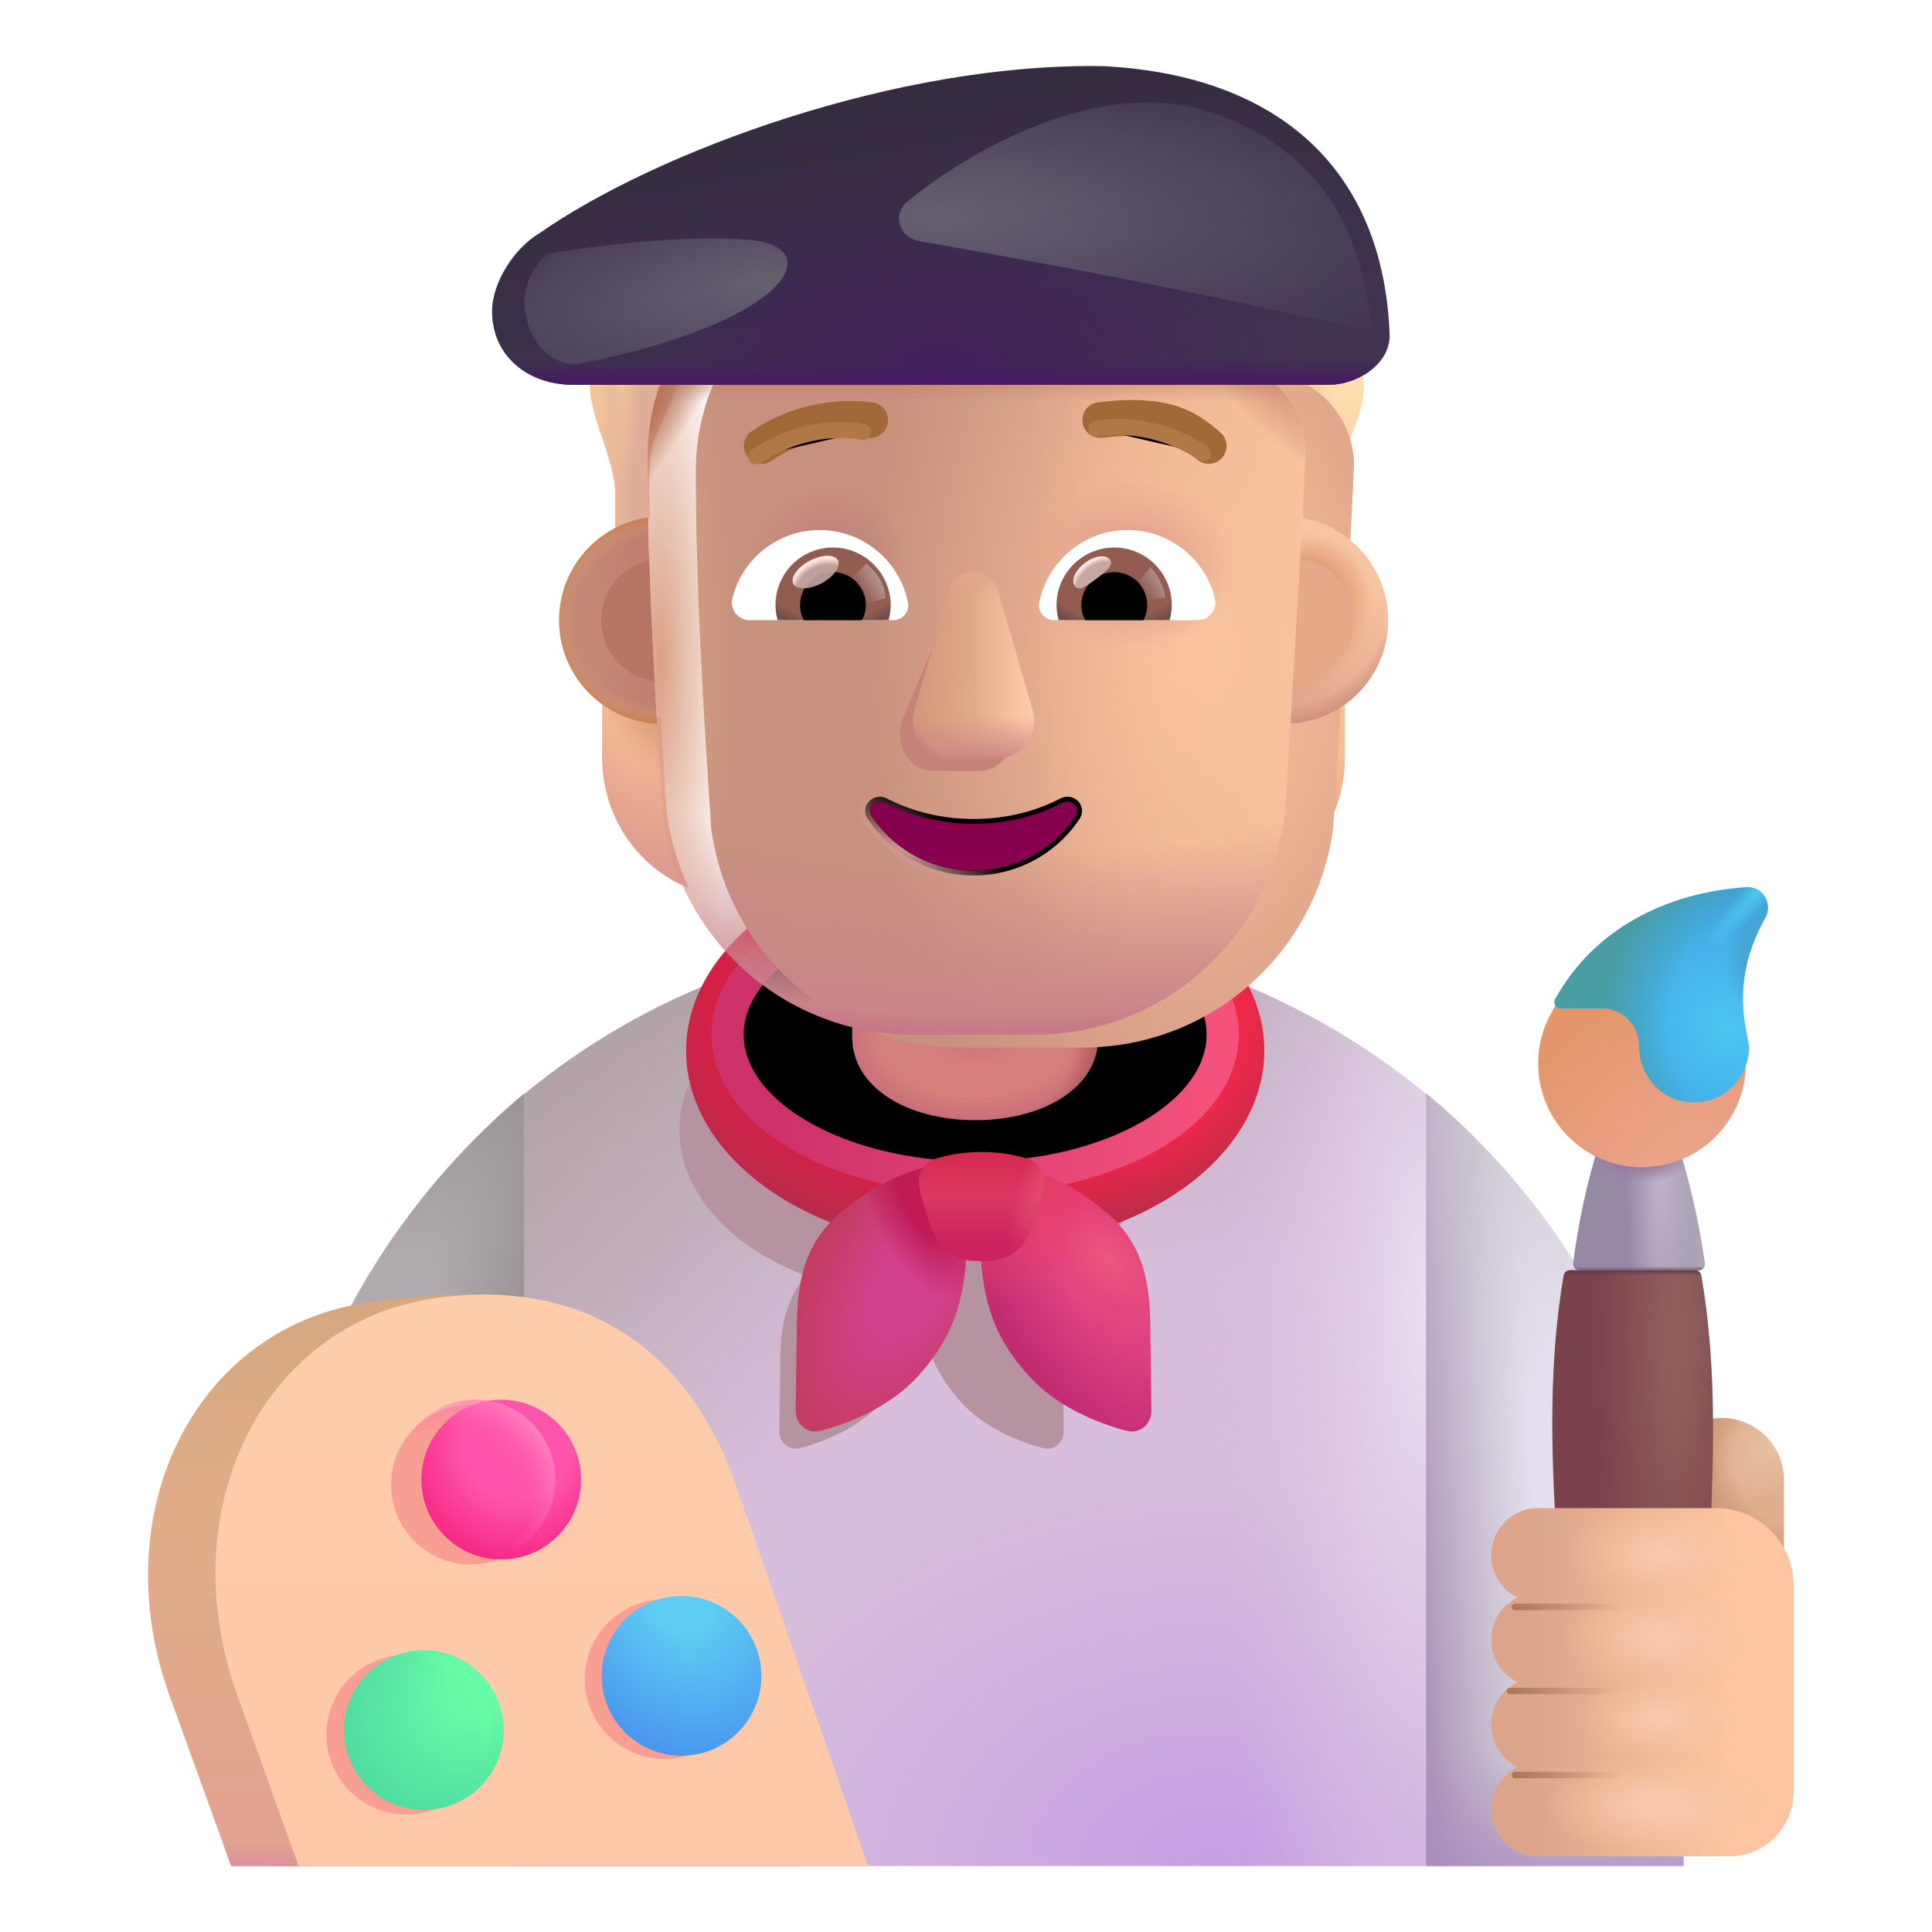 <svg viewBox="1 1 30 30" xmlns="http://www.w3.org/2000/svg">
<path d="M9.143 17.989C11.045 16.418 13.485 15.475 16.143 15.475C18.801 15.475 21.24 16.418 23.143 17.989V29.975H9.143V17.989Z" fill="url(#paint0_radial_4002_2394)"/>
<path d="M9.143 17.989C11.045 16.418 13.485 15.475 16.143 15.475C18.801 15.475 21.24 16.418 23.143 17.989V29.975H9.143V17.989Z" fill="url(#paint1_radial_4002_2394)"/>
<path d="M9.143 17.989C11.045 16.418 13.485 15.475 16.143 15.475C18.801 15.475 21.24 16.418 23.143 17.989V29.975H9.143V17.989Z" fill="url(#paint2_radial_4002_2394)"/>
<path d="M9.143 17.989C11.045 16.418 13.485 15.475 16.143 15.475C18.801 15.475 21.24 16.418 23.143 17.989V29.975H9.143V17.989Z" fill="url(#paint3_radial_4002_2394)"/>
<g filter="url(#filter0_f_4002_2394)">
<path fill-rule="evenodd" clip-rule="evenodd" d="M17.101 20.81C18.273 20.373 19.068 19.522 19.068 18.543C19.068 17.118 17.385 15.964 15.309 15.964C13.233 15.964 11.551 17.118 11.551 18.543C11.551 19.522 12.346 20.373 13.518 20.81C13.129 21.246 13.114 21.791 13.114 22.296C13.111 22.513 13.104 22.917 13.101 23.22C13.098 23.396 13.252 23.532 13.423 23.486C13.804 23.386 14.332 23.171 14.687 22.78C15.065 22.366 15.252 21.966 15.309 21.347C15.367 21.966 15.554 22.366 15.931 22.78C16.287 23.171 16.814 23.386 17.196 23.486C17.366 23.532 17.52 23.396 17.518 23.22C17.515 22.917 17.508 22.513 17.505 22.296C17.505 21.791 17.49 21.246 17.101 20.81Z" fill="#B693A1"/>
</g>
<ellipse cx="16.143" cy="17.314" rx="4.489" ry="3.08" fill="url(#paint4_linear_4002_2394)"/>
<ellipse cx="16.143" cy="17.314" rx="4.489" ry="3.08" fill="url(#paint5_radial_4002_2394)"/>
<g filter="url(#filter1_f_4002_2394)">
<ellipse cx="16.142" cy="17.066" rx="3.844" ry="2.219" stroke="url(#paint6_linear_4002_2394)" stroke-width="0.5"/>
</g>
<g filter="url(#filter2_i_4002_2394)">
<path d="M14.064 19.957C14.888 19.168 15.781 19.02 16.122 19.066C16.255 20.859 16.11 21.594 15.399 22.375C14.975 22.842 14.345 23.098 13.89 23.218C13.686 23.272 13.502 23.111 13.505 22.9C13.509 22.538 13.517 22.056 13.521 21.797C13.521 21.168 13.54 20.488 14.064 19.957Z" fill="url(#paint7_radial_4002_2394)"/>
<path d="M14.064 19.957C14.888 19.168 15.781 19.02 16.122 19.066C16.255 20.859 16.11 21.594 15.399 22.375C14.975 22.842 14.345 23.098 13.89 23.218C13.686 23.272 13.502 23.111 13.505 22.9C13.509 22.538 13.517 22.056 13.521 21.797C13.521 21.168 13.54 20.488 14.064 19.957Z" fill="url(#paint8_radial_4002_2394)"/>
</g>
<g filter="url(#filter3_i_4002_2394)">
<path d="M18.221 19.957C17.397 19.168 16.504 19.02 16.163 19.066C16.03 20.859 16.174 21.594 16.885 22.375C17.31 22.842 17.94 23.098 18.395 23.218C18.599 23.272 18.783 23.111 18.78 22.9C18.776 22.538 18.768 22.056 18.764 21.797C18.764 21.168 18.745 20.488 18.221 19.957Z" fill="url(#paint9_radial_4002_2394)"/>
<path d="M18.221 19.957C17.397 19.168 16.504 19.02 16.163 19.066C16.03 20.859 16.174 21.594 16.885 22.375C17.31 22.842 17.94 23.098 18.395 23.218C18.599 23.272 18.783 23.111 18.78 22.9C18.776 22.538 18.768 22.056 18.764 21.797C18.764 21.168 18.745 20.488 18.221 19.957Z" fill="url(#paint10_linear_4002_2394)"/>
<path d="M18.221 19.957C17.397 19.168 16.504 19.02 16.163 19.066C16.03 20.859 16.174 21.594 16.885 22.375C17.31 22.842 17.94 23.098 18.395 23.218C18.599 23.272 18.783 23.111 18.78 22.9C18.776 22.538 18.768 22.056 18.764 21.797C18.764 21.168 18.745 20.488 18.221 19.957Z" fill="url(#paint11_radial_4002_2394)"/>
</g>
<path d="M5.143 26.475C5.123 23.065 6.725 20.005 9.143 17.975V29.955L5.163 29.975L5.143 26.475Z" fill="url(#paint12_radial_4002_2394)"/>
<g filter="url(#filter4_i_4002_2394)">
<path d="M15.413 19.097C15.595 19.039 15.845 18.988 16.142 18.988C16.439 18.988 16.688 19.039 16.87 19.097C17.056 19.156 17.148 19.348 17.107 19.538C17.046 19.825 16.964 20.066 16.885 20.252C16.78 20.5 16.545 20.667 16.276 20.678C16.156 20.683 16.128 20.683 16.007 20.678C15.739 20.667 15.504 20.5 15.399 20.252C15.32 20.066 15.238 19.825 15.176 19.538C15.136 19.348 15.228 19.156 15.413 19.097Z" fill="url(#paint13_linear_4002_2394)"/>
<path d="M15.413 19.097C15.595 19.039 15.845 18.988 16.142 18.988C16.439 18.988 16.688 19.039 16.87 19.097C17.056 19.156 17.148 19.348 17.107 19.538C17.046 19.825 16.964 20.066 16.885 20.252C16.78 20.5 16.545 20.667 16.276 20.678C16.156 20.683 16.128 20.683 16.007 20.678C15.739 20.667 15.504 20.5 15.399 20.252C15.32 20.066 15.238 19.825 15.176 19.538C15.136 19.348 15.228 19.156 15.413 19.097Z" fill="url(#paint14_radial_4002_2394)"/>
</g>
<path d="M4.589 29.975H13.433L11.402 24.17C10.8 22.379 11.082 20.637 6.792 21.216C4.074 21.549 2.589 24.433 3.636 27.339L4.589 29.975Z" fill="url(#paint15_linear_4002_2394)"/>
<path d="M4.589 29.975H13.433L11.402 24.17C10.8 22.379 11.082 20.637 6.792 21.216C4.074 21.549 2.589 24.433 3.636 27.339L4.589 29.975Z" fill="url(#paint16_linear_4002_2394)"/>
<g filter="url(#filter5_ii_4002_2394)">
<path d="M5.636 29.975H14.48L12.449 24.123C11.847 22.318 10.427 20.827 7.839 21.146C5.121 21.482 3.636 24.389 4.683 27.318L5.636 29.975Z" fill="url(#paint17_linear_4002_2394)"/>
</g>
<g filter="url(#filter6_f_4002_2394)">
<path d="M8.312 25.293C8.997 25.293 9.552 24.738 9.552 24.053C9.552 23.368 8.997 22.813 8.312 22.813C7.627 22.813 7.072 23.368 7.072 24.053C7.072 24.738 7.627 25.293 8.312 25.293Z" fill="#F99E93"/>
</g>
<g filter="url(#filter7_f_4002_2394)">
<path d="M11.32 28.314C12.005 28.314 12.56 27.759 12.56 27.074C12.56 26.389 12.005 25.834 11.32 25.834C10.635 25.834 10.08 26.389 10.08 27.074C10.08 27.759 10.635 28.314 11.32 28.314Z" fill="#F99E93"/>
</g>
<g filter="url(#filter8_f_4002_2394)">
<path d="M7.309 29.175C7.993 29.175 8.549 28.62 8.549 27.935C8.549 27.25 7.993 26.695 7.309 26.695C6.624 26.695 6.069 27.25 6.069 27.935C6.069 28.62 6.624 29.175 7.309 29.175Z" fill="#F99E93"/>
</g>
<g filter="url(#filter9_ii_4002_2394)">
<path d="M8.383 25.215C9.067 25.215 9.623 24.66 9.623 23.975C9.623 23.29 9.067 22.735 8.383 22.735C7.698 22.735 7.143 23.29 7.143 23.975C7.143 24.66 7.698 25.215 8.383 25.215Z" fill="url(#paint18_radial_4002_2394)"/>
</g>
<path d="M8.383 25.215C9.067 25.215 9.623 24.66 9.623 23.975C9.623 23.29 9.067 22.735 8.383 22.735C7.698 22.735 7.143 23.29 7.143 23.975C7.143 24.66 7.698 25.215 8.383 25.215Z" fill="url(#paint19_radial_4002_2394)"/>
<g filter="url(#filter10_ii_4002_2394)">
<path d="M11.383 28.263C12.067 28.263 12.623 27.708 12.623 27.023C12.623 26.339 12.067 25.783 11.383 25.783C10.698 25.783 10.143 26.339 10.143 27.023C10.143 27.708 10.698 28.263 11.383 28.263Z" fill="url(#paint20_radial_4002_2394)"/>
</g>
<g filter="url(#filter11_ii_4002_2394)">
<path d="M7.383 29.105C8.067 29.105 8.623 28.549 8.623 27.864C8.623 27.18 8.067 26.625 7.383 26.625C6.698 26.625 6.143 27.18 6.143 27.864C6.143 28.549 6.698 29.105 7.383 29.105Z" fill="url(#paint21_radial_4002_2394)"/>
</g>
<path d="M7.383 29.105C8.067 29.105 8.623 28.549 8.623 27.864C8.623 27.18 8.067 26.625 7.383 26.625C6.698 26.625 6.143 27.18 6.143 27.864C6.143 28.549 6.698 29.105 7.383 29.105Z" fill="url(#paint22_radial_4002_2394)"/>
<path d="M16.142 18.394C15.092 18.394 14.233 17.887 14.233 17.103L14.233 14.411C14.233 13.301 15.092 12.394 16.142 12.394C17.192 12.394 18.052 13.301 18.052 14.411L18.052 17.103C18.052 17.899 17.192 18.394 16.142 18.394Z" fill="url(#paint23_radial_4002_2394)"/>
<path d="M16.142 18.394C15.092 18.394 14.233 17.887 14.233 17.103L14.233 14.411C14.233 13.301 15.092 12.394 16.142 12.394C17.192 12.394 18.052 13.301 18.052 14.411L18.052 17.103C18.052 17.899 17.192 18.394 16.142 18.394Z" fill="url(#paint24_radial_4002_2394)"/>
<path d="M27.734 23.018C28.266 23.018 28.701 23.453 28.701 23.985V26.2H26.767V23.985C26.777 23.453 27.202 23.018 27.734 23.018Z" fill="url(#paint25_radial_4002_2394)"/>
<path d="M27.734 23.018C28.266 23.018 28.701 23.453 28.701 23.985V26.2H26.767V23.985C26.777 23.453 27.202 23.018 27.734 23.018Z" fill="url(#paint26_radial_4002_2394)"/>
<path d="M23.143 29.975V17.975C25.583 19.998 27.143 23.053 27.143 26.469V29.975H23.143Z" fill="url(#paint27_radial_4002_2394)"/>
<path d="M23.143 29.975V17.975C25.583 19.998 27.143 23.053 27.143 26.469V29.975H23.143Z" fill="url(#paint28_linear_4002_2394)"/>
<path d="M23.143 29.975V17.975C25.583 19.998 27.143 23.053 27.143 26.469V29.975H23.143Z" fill="url(#paint29_linear_4002_2394)"/>
<path d="M25.378 20.725C25.33 20.725 25.289 20.759 25.28 20.807C25.05 22.145 25.081 23.502 25.173 24.941L25.783 29.245C25.824 29.525 26.069 29.745 26.354 29.745C26.651 29.745 26.895 29.535 26.926 29.245L27.556 24.894C27.617 23.402 27.648 22.142 27.419 20.807C27.411 20.759 27.369 20.725 27.321 20.725H25.378Z" fill="url(#paint30_radial_4002_2394)"/>
<path d="M25.378 20.725C25.33 20.725 25.289 20.759 25.28 20.807C25.05 22.145 25.081 23.502 25.173 24.941L25.783 29.245C25.824 29.525 26.069 29.745 26.354 29.745C26.651 29.745 26.895 29.535 26.926 29.245L27.556 24.894C27.617 23.402 27.648 22.142 27.419 20.807C27.411 20.759 27.369 20.725 27.321 20.725H25.378Z" fill="url(#paint31_linear_4002_2394)"/>
<g filter="url(#filter12_i_4002_2394)">
<path d="M27.277 20.725C27.338 20.725 27.384 20.671 27.375 20.611C27.276 19.949 27.141 19.349 26.943 18.735H25.743C25.537 19.344 25.4 20.05 25.328 20.613C25.32 20.672 25.366 20.725 25.426 20.725H27.277Z" fill="url(#paint32_linear_4002_2394)"/>
<path d="M27.277 20.725C27.338 20.725 27.384 20.671 27.375 20.611C27.276 19.949 27.141 19.349 26.943 18.735H25.743C25.537 19.344 25.4 20.05 25.328 20.613C25.32 20.672 25.366 20.725 25.426 20.725H27.277Z" fill="url(#paint33_radial_4002_2394)"/>
<path d="M27.277 20.725C27.338 20.725 27.384 20.671 27.375 20.611C27.276 19.949 27.141 19.349 26.943 18.735H25.743C25.537 19.344 25.4 20.05 25.328 20.613C25.32 20.672 25.366 20.725 25.426 20.725H27.277Z" fill="url(#paint34_radial_4002_2394)"/>
<path d="M27.277 20.725C27.338 20.725 27.384 20.671 27.375 20.611C27.276 19.949 27.141 19.349 26.943 18.735H25.743C25.537 19.344 25.4 20.05 25.328 20.613C25.32 20.672 25.366 20.725 25.426 20.725H27.277Z" fill="url(#paint35_linear_4002_2394)"/>
</g>
<path d="M25.169 16.579L25.854 16.487C26.176 16.487 26.589 16.959 26.589 17.281C26.589 17.754 26.725 17.831 27.198 17.831C27.652 17.841 28.058 17.832 28.105 17.395C28.108 17.434 28.11 17.473 28.11 17.512C28.11 18.404 27.389 19.125 26.497 19.125C25.605 19.125 24.884 18.404 24.884 17.512C24.884 17.243 24.949 16.996 25.067 16.77C25.077 16.748 25.158 16.601 25.169 16.579Z" fill="url(#paint36_radial_4002_2394)"/>
<g filter="url(#filter13_i_4002_2394)">
<path d="M28.293 14.9C28.228 14.846 28.153 14.825 28.078 14.825C26.83 14.907 25.703 15.474 25.1 16.564C25.064 16.628 25.112 16.706 25.186 16.706H25.82C26.142 16.706 26.4 16.964 26.4 17.287C26.4 17.759 26.766 18.168 27.239 18.168C27.712 18.179 28.088 17.803 28.11 17.34C28.11 17.287 28.099 17.233 28.088 17.179V17.168C27.927 16.469 28.035 15.878 28.368 15.287C28.432 15.158 28.4 14.996 28.293 14.9Z" fill="url(#paint37_radial_4002_2394)"/>
<path d="M28.293 14.9C28.228 14.846 28.153 14.825 28.078 14.825C26.83 14.907 25.703 15.474 25.1 16.564C25.064 16.628 25.112 16.706 25.186 16.706H25.82C26.142 16.706 26.4 16.964 26.4 17.287C26.4 17.759 26.766 18.168 27.239 18.168C27.712 18.179 28.088 17.803 28.11 17.34C28.11 17.287 28.099 17.233 28.088 17.179V17.168C27.927 16.469 28.035 15.878 28.368 15.287C28.432 15.158 28.4 14.996 28.293 14.9Z" fill="url(#paint38_radial_4002_2394)"/>
<path d="M28.293 14.9C28.228 14.846 28.153 14.825 28.078 14.825C26.83 14.907 25.703 15.474 25.1 16.564C25.064 16.628 25.112 16.706 25.186 16.706H25.82C26.142 16.706 26.4 16.964 26.4 17.287C26.4 17.759 26.766 18.168 27.239 18.168C27.712 18.179 28.088 17.803 28.11 17.34C28.11 17.287 28.099 17.233 28.088 17.179V17.168C27.927 16.469 28.035 15.878 28.368 15.287C28.432 15.158 28.4 14.996 28.293 14.9Z" fill="url(#paint39_radial_4002_2394)"/>
<path d="M28.293 14.9C28.228 14.846 28.153 14.825 28.078 14.825C26.83 14.907 25.703 15.474 25.1 16.564C25.064 16.628 25.112 16.706 25.186 16.706H25.82C26.142 16.706 26.4 16.964 26.4 17.287C26.4 17.759 26.766 18.168 27.239 18.168C27.712 18.179 28.088 17.803 28.11 17.34C28.11 17.287 28.099 17.233 28.088 17.179V17.168C27.927 16.469 28.035 15.878 28.368 15.287C28.432 15.158 28.4 14.996 28.293 14.9Z" fill="url(#paint40_radial_4002_2394)"/>
</g>
<g filter="url(#filter14_i_4002_2394)">
<path d="M24.005 25.3C24.005 24.899 24.33 24.568 24.731 24.568H27.501C28.164 24.568 28.701 25.106 28.701 25.768V28.975C28.701 29.527 28.253 29.975 27.701 29.975H24.731C24.33 29.975 24.005 29.644 24.005 29.243C24.005 28.956 24.171 28.705 24.412 28.586C24.171 28.466 24.005 28.215 24.005 27.929C24.005 27.642 24.171 27.391 24.412 27.271C24.171 27.152 24.005 26.901 24.005 26.614C24.005 26.328 24.171 26.077 24.412 25.957C24.171 25.838 24.005 25.587 24.005 25.3Z" fill="url(#paint41_linear_4002_2394)"/>
<path d="M24.005 25.3C24.005 24.899 24.33 24.568 24.731 24.568H27.501C28.164 24.568 28.701 25.106 28.701 25.768V28.975C28.701 29.527 28.253 29.975 27.701 29.975H24.731C24.33 29.975 24.005 29.644 24.005 29.243C24.005 28.956 24.171 28.705 24.412 28.586C24.171 28.466 24.005 28.215 24.005 27.929C24.005 27.642 24.171 27.391 24.412 27.271C24.171 27.152 24.005 26.901 24.005 26.614C24.005 26.328 24.171 26.077 24.412 25.957C24.171 25.838 24.005 25.587 24.005 25.3Z" fill="url(#paint42_radial_4002_2394)"/>
<path d="M24.005 25.3C24.005 24.899 24.33 24.568 24.731 24.568H27.501C28.164 24.568 28.701 25.106 28.701 25.768V28.975C28.701 29.527 28.253 29.975 27.701 29.975H24.731C24.33 29.975 24.005 29.644 24.005 29.243C24.005 28.956 24.171 28.705 24.412 28.586C24.171 28.466 24.005 28.215 24.005 27.929C24.005 27.642 24.171 27.391 24.412 27.271C24.171 27.152 24.005 26.901 24.005 26.614C24.005 26.328 24.171 26.077 24.412 25.957C24.171 25.838 24.005 25.587 24.005 25.3Z" fill="url(#paint43_radial_4002_2394)"/>
<path d="M24.005 25.3C24.005 24.899 24.33 24.568 24.731 24.568H27.501C28.164 24.568 28.701 25.106 28.701 25.768V28.975C28.701 29.527 28.253 29.975 27.701 29.975H24.731C24.33 29.975 24.005 29.644 24.005 29.243C24.005 28.956 24.171 28.705 24.412 28.586C24.171 28.466 24.005 28.215 24.005 27.929C24.005 27.642 24.171 27.391 24.412 27.271C24.171 27.152 24.005 26.901 24.005 26.614C24.005 26.328 24.171 26.077 24.412 25.957C24.171 25.838 24.005 25.587 24.005 25.3Z" fill="url(#paint44_radial_4002_2394)"/>
<path d="M24.005 25.3C24.005 24.899 24.33 24.568 24.731 24.568H27.501C28.164 24.568 28.701 25.106 28.701 25.768V28.975C28.701 29.527 28.253 29.975 27.701 29.975H24.731C24.33 29.975 24.005 29.644 24.005 29.243C24.005 28.956 24.171 28.705 24.412 28.586C24.171 28.466 24.005 28.215 24.005 27.929C24.005 27.642 24.171 27.391 24.412 27.271C24.171 27.152 24.005 26.901 24.005 26.614C24.005 26.328 24.171 26.077 24.412 25.957C24.171 25.838 24.005 25.587 24.005 25.3Z" fill="url(#paint45_radial_4002_2394)"/>
</g>
<g filter="url(#filter15_f_4002_2394)">
<path d="M24.525 25.952H26.322" stroke="url(#paint46_linear_4002_2394)" stroke-width="0.1" stroke-linecap="round"/>
</g>
<g filter="url(#filter16_f_4002_2394)">
<path d="M24.447 27.257H26.244" stroke="url(#paint47_linear_4002_2394)" stroke-width="0.1" stroke-linecap="round"/>
</g>
<g filter="url(#filter17_f_4002_2394)">
<path d="M24.525 28.562H26.322" stroke="url(#paint48_linear_4002_2394)" stroke-width="0.1" stroke-linecap="round"/>
</g>
<path d="M20.631 6.934C20.814 7.085 21.236 7.483 21.236 8.014C21.236 8.337 21.216 8.733 21.197 9.053C21.379 9.085 21.501 9.127 21.666 9.208C21.669 8.915 21.711 8.507 21.806 8.219C21.855 8.072 21.91 7.938 21.963 7.81C22.121 7.428 22.259 7.095 22.13 6.621H20.631V6.934Z" fill="url(#paint49_radial_4002_2394)"/>
<path d="M20.631 6.934C20.814 7.085 21.236 7.483 21.236 8.014C21.236 8.337 21.216 8.733 21.197 9.053C21.379 9.085 21.501 9.127 21.666 9.208C21.669 8.915 21.711 8.507 21.806 8.219C21.855 8.072 21.91 7.938 21.963 7.81C22.121 7.428 22.259 7.095 22.13 6.621H20.631V6.934Z" fill="url(#paint50_radial_4002_2394)"/>
<path d="M11.551 6.901L11.148 7.861C11.06 8.129 11.088 8.541 11.088 9.041C10.882 9.068 10.716 9.134 10.551 9.217V8.717C10.551 8.567 10.551 8.405 10.397 7.941C10.383 7.9 10.369 7.86 10.356 7.821C10.185 7.311 10.083 7.01 10.234 6.519L11.551 6.901Z" fill="url(#paint51_linear_4002_2394)"/>
<path d="M11.551 6.901L11.148 7.861C11.06 8.129 11.088 8.541 11.088 9.041C10.882 9.068 10.716 9.134 10.551 9.217V8.717C10.551 8.567 10.551 8.405 10.397 7.941C10.383 7.9 10.369 7.86 10.356 7.821C10.185 7.311 10.083 7.01 10.234 6.519L11.551 6.901Z" fill="url(#paint52_radial_4002_2394)"/>
<path d="M20.98 12.145C21.315 12.134 21.629 12.021 21.884 11.837V12.768C21.884 13.661 21.352 14.457 20.543 14.787C20.713 14.424 20.831 14.029 20.889 13.607L20.98 12.145Z" fill="url(#paint53_radial_4002_2394)"/>
<path d="M11.257 12.145C10.922 12.134 10.608 12.021 10.352 11.837V12.768C10.352 13.661 10.884 14.457 11.693 14.787C11.523 14.424 11.406 14.029 11.348 13.607L11.257 12.145Z" fill="url(#paint54_radial_4002_2394)"/>
<path d="M11.257 12.145C10.922 12.134 10.608 12.021 10.352 11.837V12.768C10.352 13.661 10.884 14.457 11.693 14.787C11.523 14.424 11.406 14.029 11.348 13.607L11.257 12.145Z" fill="url(#paint55_radial_4002_2394)"/>
<path d="M11.257 12.145C10.922 12.134 10.608 12.021 10.352 11.837V12.768C10.352 13.661 10.884 14.457 11.693 14.787C11.523 14.424 11.406 14.029 11.348 13.607L11.257 12.145Z" fill="url(#paint56_radial_4002_2394)"/>
<path d="M11.257 12.145C10.922 12.134 10.608 12.021 10.352 11.837V12.768C10.352 13.661 10.884 14.457 11.693 14.787C11.523 14.424 11.406 14.029 11.348 13.607L11.257 12.145Z" fill="url(#paint57_radial_4002_2394)"/>
<g filter="url(#filter18_ii_4002_2394)">
<path d="M11.293 13.66C11.551 15.613 13.212 17.066 15.179 17.066H17.066C19.033 17.066 20.694 15.613 20.951 13.66C21.069 11.777 21.188 9.901 21.276 8.018C21.265 7.251 20.66 6.618 19.896 6.586H18.496C17.542 6.586 16.677 6.023 16.285 5.143C16.184 4.891 15.94 4.725 15.669 4.725H14.396C12.551 4.725 11.055 6.237 11.055 8.104C11.055 9.964 11.171 11.795 11.293 13.66Z" fill="url(#paint58_radial_4002_2394)"/>
</g>
<path d="M11.293 13.66C11.551 15.613 13.212 17.066 15.179 17.066H17.066C19.033 17.066 20.694 15.613 20.951 13.66C21.069 11.777 21.188 9.901 21.276 8.018C21.265 7.251 20.66 6.618 19.896 6.586H18.496C17.542 6.586 16.677 6.023 16.285 5.143C16.184 4.891 15.94 4.725 15.669 4.725H14.396C12.551 4.725 11.055 6.237 11.055 8.104C11.055 9.964 11.171 11.795 11.293 13.66Z" fill="url(#paint59_linear_4002_2394)"/>
<path d="M11.293 13.66C11.551 15.613 13.212 17.066 15.179 17.066H17.066C19.033 17.066 20.694 15.613 20.951 13.66C21.069 11.777 21.188 9.901 21.276 8.018C21.265 7.251 20.66 6.618 19.896 6.586H18.496C17.542 6.586 16.677 6.023 16.285 5.143C16.184 4.891 15.94 4.725 15.669 4.725H14.396C12.551 4.725 11.055 6.237 11.055 8.104C11.055 9.964 11.171 11.795 11.293 13.66Z" fill="url(#paint60_radial_4002_2394)"/>
<path d="M11.293 13.66C11.551 15.613 13.212 17.066 15.179 17.066H17.066C19.033 17.066 20.694 15.613 20.951 13.66C21.069 11.777 21.188 9.901 21.276 8.018C21.265 7.251 20.66 6.618 19.896 6.586H18.496C17.542 6.586 16.677 6.023 16.285 5.143C16.184 4.891 15.94 4.725 15.669 4.725H14.396C12.551 4.725 11.055 6.237 11.055 8.104C11.055 9.964 11.171 11.795 11.293 13.66Z" fill="url(#paint61_radial_4002_2394)"/>
<path d="M11.293 13.66C11.551 15.613 13.212 17.066 15.179 17.066H17.066C19.033 17.066 20.694 15.613 20.951 13.66C21.069 11.777 21.188 9.901 21.276 8.018C21.265 7.251 20.66 6.618 19.896 6.586H18.496C17.542 6.586 16.677 6.023 16.285 5.143C16.184 4.891 15.94 4.725 15.669 4.725H14.396C12.551 4.725 11.055 6.237 11.055 8.104C11.055 9.964 11.171 11.795 11.293 13.66Z" fill="url(#paint62_radial_4002_2394)"/>
<path d="M11.293 13.66C11.551 15.613 13.212 17.066 15.179 17.066H17.066C19.033 17.066 20.694 15.613 20.951 13.66C21.069 11.777 21.188 9.901 21.276 8.018C21.265 7.251 20.66 6.618 19.896 6.586H18.496C17.542 6.586 16.677 6.023 16.285 5.143C16.184 4.891 15.94 4.725 15.669 4.725H14.396C12.551 4.725 11.055 6.237 11.055 8.104C11.055 9.964 11.171 11.795 11.293 13.66Z" fill="url(#paint63_radial_4002_2394)"/>
<path d="M11.293 13.66C11.551 15.613 13.212 17.066 15.179 17.066H17.066C19.033 17.066 20.694 15.613 20.951 13.66C21.069 11.777 21.188 9.901 21.276 8.018C21.265 7.251 20.66 6.618 19.896 6.586H18.496C17.542 6.586 16.677 6.023 16.285 5.143C16.184 4.891 15.94 4.725 15.669 4.725H14.396C12.551 4.725 11.055 6.237 11.055 8.104C11.055 9.964 11.171 11.795 11.293 13.66Z" fill="url(#paint64_radial_4002_2394)"/>
<path d="M11.293 13.66C11.551 15.613 13.212 17.066 15.179 17.066H17.066C19.033 17.066 20.694 15.613 20.951 13.66C21.069 11.777 21.188 9.901 21.276 8.018C21.265 7.251 20.66 6.618 19.896 6.586H18.496C17.542 6.586 16.677 6.023 16.285 5.143C16.184 4.891 15.94 4.725 15.669 4.725H14.396C12.551 4.725 11.055 6.237 11.055 8.104C11.055 9.964 11.171 11.795 11.293 13.66Z" fill="url(#paint65_radial_4002_2394)"/>
<path d="M11.293 13.66C11.551 15.613 13.212 17.066 15.179 17.066H17.066C19.033 17.066 20.694 15.613 20.951 13.66C21.069 11.777 21.188 9.901 21.276 8.018C21.265 7.251 20.66 6.618 19.896 6.586H18.496C17.542 6.586 16.677 6.023 16.285 5.143C16.184 4.891 15.94 4.725 15.669 4.725H14.396C12.551 4.725 11.055 6.237 11.055 8.104C11.055 9.964 11.171 11.795 11.293 13.66Z" fill="url(#paint66_radial_4002_2394)"/>
<path d="M11.293 13.66C11.551 15.613 13.212 17.066 15.179 17.066H17.066C19.033 17.066 20.694 15.613 20.951 13.66C21.069 11.777 21.188 9.901 21.276 8.018C21.265 7.251 20.66 6.618 19.896 6.586H18.496C17.542 6.586 16.677 6.023 16.285 5.143C16.184 4.891 15.94 4.725 15.669 4.725H14.396C12.551 4.725 11.055 6.237 11.055 8.104C11.055 9.964 11.171 11.795 11.293 13.66Z" fill="url(#paint67_radial_4002_2394)"/>
<path d="M11.293 13.66C11.551 15.613 13.212 17.066 15.179 17.066H17.066C19.033 17.066 20.694 15.613 20.951 13.66C21.069 11.777 21.188 9.901 21.276 8.018C21.265 7.251 20.66 6.618 19.896 6.586H18.496C17.542 6.586 16.677 6.023 16.285 5.143C16.184 4.891 15.94 4.725 15.669 4.725H14.396C12.551 4.725 11.055 6.237 11.055 8.104C11.055 9.964 11.171 11.795 11.293 13.66Z" fill="url(#paint68_linear_4002_2394)"/>
<g filter="url(#filter19_f_4002_2394)">
<path d="M15.688 10.559L14.996 12.215C14.894 12.593 15.138 12.971 15.482 12.971H16.217C16.562 12.971 16.805 12.587 16.704 12.215L16.207 10.377C16.101 9.969 15.799 10.152 15.688 10.559Z" fill="#C48377"/>
</g>
<g filter="url(#filter20_f_4002_2394)">
<path d="M15.736 10.181L15.205 12.019C15.096 12.397 15.357 12.775 15.725 12.775H16.512C16.88 12.775 17.141 12.391 17.032 12.019L16.501 10.181C16.387 9.773 15.855 9.773 15.736 10.181Z" fill="url(#paint69_linear_4002_2394)"/>
<path d="M15.736 10.181L15.205 12.019C15.096 12.397 15.357 12.775 15.725 12.775H16.512C16.88 12.775 17.141 12.391 17.032 12.019L16.501 10.181C16.387 9.773 15.855 9.773 15.736 10.181Z" fill="url(#paint70_linear_4002_2394)"/>
<path d="M15.736 10.181L15.205 12.019C15.096 12.397 15.357 12.775 15.725 12.775H16.512C16.88 12.775 17.141 12.391 17.032 12.019L16.501 10.181C16.387 9.773 15.855 9.773 15.736 10.181Z" fill="url(#paint71_linear_4002_2394)"/>
<path d="M15.736 10.181L15.205 12.019C15.096 12.397 15.357 12.775 15.725 12.775H16.512C16.88 12.775 17.141 12.391 17.032 12.019L16.501 10.181C16.387 9.773 15.855 9.773 15.736 10.181Z" fill="url(#paint72_linear_4002_2394)"/>
</g>
<path d="M15.736 10.181L15.205 12.019C15.096 12.397 15.357 12.775 15.725 12.775H16.512C16.88 12.775 17.141 12.391 17.032 12.019L16.501 10.181C16.387 9.773 15.855 9.773 15.736 10.181Z" fill="url(#paint73_linear_4002_2394)"/>
<path d="M15.736 10.181L15.205 12.019C15.096 12.397 15.357 12.775 15.725 12.775H16.512C16.88 12.775 17.141 12.391 17.032 12.019L16.501 10.181C16.387 9.773 15.855 9.773 15.736 10.181Z" fill="url(#paint74_radial_4002_2394)"/>
<g filter="url(#filter21_f_4002_2394)">
<path d="M14.768 13.397L14.768 13.397L14.767 13.397C14.665 13.345 14.559 13.377 14.496 13.444C14.433 13.51 14.407 13.619 14.473 13.714C14.822 14.242 15.428 14.594 16.119 14.594C16.809 14.594 17.416 14.242 17.764 13.714C17.829 13.617 17.805 13.508 17.741 13.441C17.677 13.375 17.571 13.345 17.47 13.397L17.47 13.397L17.469 13.397C17.079 13.6 16.619 13.717 16.119 13.717C15.623 13.717 15.158 13.6 14.768 13.397Z" stroke="url(#paint75_radial_4002_2394)" stroke-width="0.15"/>
</g>
<path d="M16.119 13.792C15.611 13.792 15.134 13.672 14.733 13.463C14.596 13.394 14.449 13.548 14.535 13.672C14.87 14.18 15.454 14.518 16.119 14.518C16.783 14.518 17.367 14.18 17.702 13.672C17.788 13.543 17.641 13.394 17.504 13.463C17.103 13.672 16.631 13.792 16.119 13.792Z" fill="url(#paint76_radial_4002_2394)"/>
<g filter="url(#filter22_i_4002_2394)">
<path d="M19.851 7.916C19.676 7.763 19.472 7.602 19.164 7.504C18.86 7.409 18.479 7.383 17.951 7.447C17.799 7.466 17.691 7.604 17.71 7.756C17.728 7.908 17.867 8.017 18.019 7.998C18.5 7.939 18.795 7.97 18.997 8.033C19.195 8.096 19.33 8.197 19.487 8.334C19.602 8.435 19.778 8.423 19.878 8.307C19.979 8.192 19.967 8.016 19.851 7.916Z" fill="#A06937"/>
</g>
<g filter="url(#filter23_i_4002_2394)">
<path d="M12.708 7.807C12.798 7.753 12.927 7.684 13.091 7.619C13.419 7.491 13.886 7.379 14.447 7.447C14.598 7.466 14.707 7.604 14.688 7.756C14.669 7.908 14.531 8.016 14.379 7.998C13.931 7.943 13.557 8.032 13.294 8.136C13.163 8.187 13.06 8.242 12.992 8.283C12.958 8.303 12.933 8.32 12.917 8.331C12.909 8.336 12.904 8.34 12.901 8.342L12.898 8.345C12.777 8.438 12.604 8.416 12.51 8.295C12.416 8.174 12.438 8 12.558 7.906L12.708 7.807Z" fill="#A06937"/>
</g>
<path d="M18.509 9.23C19.163 9.23 19.714 9.681 19.864 10.289C19.909 10.464 19.775 10.63 19.597 10.63H17.366C17.224 10.63 17.11 10.5 17.138 10.358C17.264 9.717 17.828 9.23 18.509 9.23Z" fill="white"/>
<path d="M18.302 9.502C18.797 9.502 19.195 9.904 19.195 10.395C19.195 10.476 19.183 10.557 19.162 10.63H17.438C17.418 10.553 17.406 10.476 17.406 10.395C17.406 9.904 17.808 9.502 18.302 9.502Z" fill="url(#paint77_radial_4002_2394)"/>
<path d="M17.791 10.395C17.791 10.111 18.019 9.884 18.302 9.884C18.587 9.884 18.814 10.111 18.814 10.395C18.814 10.48 18.793 10.561 18.757 10.63H17.852C17.812 10.561 17.791 10.48 17.791 10.395Z" fill="black"/>
<g filter="url(#filter24_f_4002_2394)">
<path d="M18.237 9.691C18.3 9.776 18.167 9.88 18.016 9.993C17.865 10.106 17.753 10.185 17.689 10.1C17.626 10.015 17.697 9.854 17.848 9.741C17.999 9.628 18.173 9.606 18.237 9.691Z" fill="#C7A7A3"/>
<path d="M18.237 9.691C18.3 9.776 18.167 9.88 18.016 9.993C17.865 10.106 17.753 10.185 17.689 10.1C17.626 10.015 17.697 9.854 17.848 9.741C17.999 9.628 18.173 9.606 18.237 9.691Z" fill="url(#paint78_radial_4002_2394)"/>
</g>
<g filter="url(#filter25_f_4002_2394)">
<path d="M19.097 10.277C19.064 10.046 18.929 9.873 18.866 9.814L18.606 10.1L18.723 10.328L19.097 10.277Z" fill="url(#paint79_linear_4002_2394)"/>
</g>
<path d="M13.727 9.23C13.074 9.23 12.523 9.681 12.373 10.289C12.328 10.463 12.462 10.63 12.64 10.63H14.871C15.014 10.63 15.127 10.5 15.099 10.358C14.973 9.717 14.405 9.23 13.727 9.23Z" fill="white"/>
<path d="M13.934 9.502C13.439 9.502 13.042 9.904 13.042 10.395C13.042 10.476 13.054 10.557 13.074 10.63H14.799C14.819 10.553 14.831 10.476 14.831 10.395C14.827 9.904 14.429 9.502 13.934 9.502Z" fill="url(#paint80_radial_4002_2394)"/>
<path d="M14.445 10.395C14.445 10.111 14.218 9.884 13.934 9.884C13.65 9.884 13.423 10.111 13.423 10.395C13.423 10.48 13.444 10.561 13.48 10.63H14.385C14.421 10.561 14.445 10.48 14.445 10.395Z" fill="black"/>
<g filter="url(#filter26_f_4002_2394)">
<path d="M14.75 10.29C14.75 10.001 14.515 9.809 14.452 9.751L14.164 10.03L14.341 10.391L14.75 10.29Z" fill="url(#paint81_linear_4002_2394)"/>
</g>
<g filter="url(#filter27_f_4002_2394)">
<ellipse cx="13.665" cy="9.883" rx="0.39" ry="0.197" transform="rotate(-27.914 13.665 9.883)" fill="#C7A7A3" fill-opacity="0.9"/>
<ellipse cx="13.665" cy="9.883" rx="0.39" ry="0.197" transform="rotate(-27.914 13.665 9.883)" fill="url(#paint82_radial_4002_2394)"/>
</g>
<path d="M21.04 12.236C21.106 11.172 21.169 10.109 21.225 9.045C21.98 9.177 22.555 9.836 22.555 10.63C22.555 11.487 21.885 12.187 21.04 12.236Z" fill="url(#paint83_linear_4002_2394)"/>
<path d="M21.04 12.236C21.106 11.172 21.169 10.109 21.225 9.045C21.98 9.177 22.555 9.836 22.555 10.63C22.555 11.487 21.885 12.187 21.04 12.236Z" fill="url(#paint84_radial_4002_2394)"/>
<path d="M21.04 12.236C21.106 11.172 21.169 10.109 21.225 9.045C21.98 9.177 22.555 9.836 22.555 10.63C22.555 11.487 21.885 12.187 21.04 12.236Z" fill="url(#paint85_radial_4002_2394)"/>
<path d="M11.064 9.037C10.283 9.147 9.682 9.818 9.682 10.63C9.682 11.489 10.355 12.191 11.203 12.237C11.138 11.168 11.085 10.105 11.064 9.037Z" fill="url(#paint86_linear_4002_2394)"/>
<path d="M11.064 9.037C10.283 9.147 9.682 9.818 9.682 10.63C9.682 11.489 10.355 12.191 11.203 12.237C11.138 11.168 11.085 10.105 11.064 9.037Z" fill="url(#paint87_radial_4002_2394)"/>
<g filter="url(#filter28_f_4002_2394)">
<path d="M11.081 9.698C10.654 9.793 10.336 10.175 10.336 10.63C10.336 11.115 10.697 11.515 11.165 11.577C11.13 10.95 11.101 10.325 11.081 9.698Z" fill="#B57562"/>
</g>
<g filter="url(#filter29_f_4002_2394)">
<path d="M21.08 11.585C21.119 10.951 21.156 10.316 21.191 9.682C21.662 9.741 22.027 10.143 22.027 10.63C22.027 11.155 21.604 11.581 21.08 11.585Z" fill="#E6AA8B"/>
</g>
<g filter="url(#filter30_f_4002_2394)">
<path d="M12.745 8.086C13.002 7.902 13.643 7.578 14.4 7.705" stroke="#B17847" stroke-width="0.25" stroke-linecap="round"/>
</g>
<g filter="url(#filter31_f_4002_2394)">
<path d="M19.679 8.04C19.422 7.856 18.782 7.532 18.024 7.659" stroke="#B17847" stroke-width="0.25" stroke-linecap="round"/>
</g>
<path d="M8.641 5.835C8.641 5.385 8.986 4.852 9.376 4.622C11.192 3.353 14.945 1.962 18.154 2.028C20.891 2.177 22.478 3.664 22.578 6.184C22.597 6.675 22.044 6.975 21.644 6.975H9.899C9.214 6.975 8.641 6.545 8.641 5.835Z" fill="url(#paint88_linear_4002_2394)"/>
<path d="M8.641 5.835C8.641 5.385 8.986 4.852 9.376 4.622C11.192 3.353 14.945 1.962 18.154 2.028C20.891 2.177 22.478 3.664 22.578 6.184C22.597 6.675 22.044 6.975 21.644 6.975H9.899C9.214 6.975 8.641 6.545 8.641 5.835Z" fill="url(#paint89_radial_4002_2394)"/>
<path d="M8.641 5.835C8.641 5.385 8.986 4.852 9.376 4.622C11.192 3.353 14.945 1.962 18.154 2.028C20.891 2.177 22.478 3.664 22.578 6.184C22.597 6.675 22.044 6.975 21.644 6.975H9.899C9.214 6.975 8.641 6.545 8.641 5.835Z" fill="url(#paint90_linear_4002_2394)"/>
<g filter="url(#filter32_f_4002_2394)">
<path d="M19.941 2.789C21.95 3.562 22.181 5.174 22.307 6.149C18.843 5.366 16.558 4.972 15.271 4.744C14.962 4.689 14.849 4.325 15.093 4.127C16.213 3.216 18.253 2.14 19.941 2.789Z" fill="url(#paint91_radial_4002_2394)"/>
</g>
<g filter="url(#filter33_f_4002_2394)">
<path d="M12.65 4.726C11.677 4.633 10.146 4.829 9.503 4.939C9.329 5.074 9.024 5.479 9.194 6.02C9.363 6.561 9.766 6.67 9.947 6.657C13.249 6.02 13.867 4.842 12.65 4.726Z" fill="url(#paint92_radial_4002_2394)"/>
</g>
<defs>
<filter id="filter0_f_4002_2394" x="10.051" y="14.464" width="10.518" height="10.531" filterUnits="userSpaceOnUse" color-interpolation-filters="sRGB">
<feFlood flood-opacity="0" result="BackgroundImageFix"/>
<feBlend mode="normal" in="SourceGraphic" in2="BackgroundImageFix" result="shape"/>
<feGaussianBlur stdDeviation="0.75" result="effect1_foregroundBlur_4002_2394"/>
</filter>
<filter id="filter1_f_4002_2394" x="11.649" y="14.197" width="8.987" height="5.737" filterUnits="userSpaceOnUse" color-interpolation-filters="sRGB">
<feFlood flood-opacity="0" result="BackgroundImageFix"/>
<feBlend mode="normal" in="SourceGraphic" in2="BackgroundImageFix" result="shape"/>
<feGaussianBlur stdDeviation="0.2" result="effect1_foregroundBlur_4002_2394"/>
</filter>
<filter id="filter2_i_4002_2394" x="13.354" y="19.059" width="2.812" height="4.17" filterUnits="userSpaceOnUse" color-interpolation-filters="sRGB">
<feFlood flood-opacity="0" result="BackgroundImageFix"/>
<feBlend mode="normal" in="SourceGraphic" in2="BackgroundImageFix" result="shape"/>
<feColorMatrix in="SourceAlpha" type="matrix" values="0 0 0 0 0 0 0 0 0 0 0 0 0 0 0 0 0 0 127 0" result="hardAlpha"/>
<feOffset dx="-0.15"/>
<feGaussianBlur stdDeviation="0.15"/>
<feComposite in2="hardAlpha" operator="arithmetic" k2="-1" k3="1"/>
<feColorMatrix type="matrix" values="0 0 0 0 0.678 0 0 0 0 0.059 0 0 0 0 0.341 0 0 0 1 0"/>
<feBlend mode="normal" in2="shape" result="effect1_innerShadow_4002_2394"/>
</filter>
<filter id="filter3_i_4002_2394" x="16.118" y="19.059" width="2.762" height="4.17" filterUnits="userSpaceOnUse" color-interpolation-filters="sRGB">
<feFlood flood-opacity="0" result="BackgroundImageFix"/>
<feBlend mode="normal" in="SourceGraphic" in2="BackgroundImageFix" result="shape"/>
<feColorMatrix in="SourceAlpha" type="matrix" values="0 0 0 0 0 0 0 0 0 0 0 0 0 0 0 0 0 0 127 0" result="hardAlpha"/>
<feOffset dx="0.1"/>
<feGaussianBlur stdDeviation="0.1"/>
<feComposite in2="hardAlpha" operator="arithmetic" k2="-1" k3="1"/>
<feColorMatrix type="matrix" values="0 0 0 0 0.647 0 0 0 0 0.047 0 0 0 0 0.306 0 0 0 1 0"/>
<feBlend mode="normal" in2="shape" result="effect1_innerShadow_4002_2394"/>
</filter>
<filter id="filter4_i_4002_2394" x="15.167" y="18.888" width="2.05" height="1.794" filterUnits="userSpaceOnUse" color-interpolation-filters="sRGB">
<feFlood flood-opacity="0" result="BackgroundImageFix"/>
<feBlend mode="normal" in="SourceGraphic" in2="BackgroundImageFix" result="shape"/>
<feColorMatrix in="SourceAlpha" type="matrix" values="0 0 0 0 0 0 0 0 0 0 0 0 0 0 0 0 0 0 127 0" result="hardAlpha"/>
<feOffset dx="0.1" dy="-0.1"/>
<feGaussianBlur stdDeviation="0.1"/>
<feComposite in2="hardAlpha" operator="arithmetic" k2="-1" k3="1"/>
<feColorMatrix type="matrix" values="0 0 0 0 0.773 0 0 0 0 0.094 0 0 0 0 0.298 0 0 0 1 0"/>
<feBlend mode="normal" in2="shape" result="effect1_innerShadow_4002_2394"/>
</filter>
<filter id="filter5_ii_4002_2394" x="4.246" y="21.103" width="10.434" height="8.872" filterUnits="userSpaceOnUse" color-interpolation-filters="sRGB">
<feFlood flood-opacity="0" result="BackgroundImageFix"/>
<feBlend mode="normal" in="SourceGraphic" in2="BackgroundImageFix" result="shape"/>
<feColorMatrix in="SourceAlpha" type="matrix" values="0 0 0 0 0 0 0 0 0 0 0 0 0 0 0 0 0 0 127 0" result="hardAlpha"/>
<feOffset dx="0.2"/>
<feGaussianBlur stdDeviation="0.1"/>
<feComposite in2="hardAlpha" operator="arithmetic" k2="-1" k3="1"/>
<feColorMatrix type="matrix" values="0 0 0 0 0.988 0 0 0 0 0.678 0 0 0 0 0.604 0 0 0 1 0"/>
<feBlend mode="normal" in2="shape" result="effect1_innerShadow_4002_2394"/>
<feColorMatrix in="SourceAlpha" type="matrix" values="0 0 0 0 0 0 0 0 0 0 0 0 0 0 0 0 0 0 127 0" result="hardAlpha"/>
<feOffset dx="-0.2"/>
<feGaussianBlur stdDeviation="0.05"/>
<feComposite in2="hardAlpha" operator="arithmetic" k2="-1" k3="1"/>
<feColorMatrix type="matrix" values="0 0 0 0 1 0 0 0 0 0.832 0 0 0 0 0.679 0 0 0 1 0"/>
<feBlend mode="normal" in2="effect1_innerShadow_4002_2394" result="effect2_innerShadow_4002_2394"/>
</filter>
<filter id="filter6_f_4002_2394" x="6.922" y="22.663" width="2.78" height="2.78" filterUnits="userSpaceOnUse" color-interpolation-filters="sRGB">
<feFlood flood-opacity="0" result="BackgroundImageFix"/>
<feBlend mode="normal" in="SourceGraphic" in2="BackgroundImageFix" result="shape"/>
<feGaussianBlur stdDeviation="0.075" result="effect1_foregroundBlur_4002_2394"/>
</filter>
<filter id="filter7_f_4002_2394" x="9.93" y="25.684" width="2.78" height="2.78" filterUnits="userSpaceOnUse" color-interpolation-filters="sRGB">
<feFlood flood-opacity="0" result="BackgroundImageFix"/>
<feBlend mode="normal" in="SourceGraphic" in2="BackgroundImageFix" result="shape"/>
<feGaussianBlur stdDeviation="0.075" result="effect1_foregroundBlur_4002_2394"/>
</filter>
<filter id="filter8_f_4002_2394" x="5.919" y="26.545" width="2.78" height="2.78" filterUnits="userSpaceOnUse" color-interpolation-filters="sRGB">
<feFlood flood-opacity="0" result="BackgroundImageFix"/>
<feBlend mode="normal" in="SourceGraphic" in2="BackgroundImageFix" result="shape"/>
<feGaussianBlur stdDeviation="0.075" result="effect1_foregroundBlur_4002_2394"/>
</filter>
<filter id="filter9_ii_4002_2394" x="7.143" y="22.635" width="2.58" height="2.68" filterUnits="userSpaceOnUse" color-interpolation-filters="sRGB">
<feFlood flood-opacity="0" result="BackgroundImageFix"/>
<feBlend mode="normal" in="SourceGraphic" in2="BackgroundImageFix" result="shape"/>
<feColorMatrix in="SourceAlpha" type="matrix" values="0 0 0 0 0 0 0 0 0 0 0 0 0 0 0 0 0 0 127 0" result="hardAlpha"/>
<feOffset dx="0.2" dy="-0.1"/>
<feGaussianBlur stdDeviation="0.05"/>
<feComposite in2="hardAlpha" operator="arithmetic" k2="-1" k3="1"/>
<feColorMatrix type="matrix" values="0 0 0 0 0.878 0 0 0 0 0.29 0 0 0 0 0.431 0 0 0 1 0"/>
<feBlend mode="normal" in2="shape" result="effect1_innerShadow_4002_2394"/>
<feColorMatrix in="SourceAlpha" type="matrix" values="0 0 0 0 0 0 0 0 0 0 0 0 0 0 0 0 0 0 127 0" result="hardAlpha"/>
<feOffset dx="0.2" dy="0.1"/>
<feGaussianBlur stdDeviation="0.05"/>
<feComposite in2="hardAlpha" operator="arithmetic" k2="-1" k3="1"/>
<feColorMatrix type="matrix" values="0 0 0 0 0.878 0 0 0 0 0.29 0 0 0 0 0.431 0 0 0 1 0"/>
<feBlend mode="normal" in2="effect1_innerShadow_4002_2394" result="effect2_innerShadow_4002_2394"/>
</filter>
<filter id="filter10_ii_4002_2394" x="10.143" y="25.683" width="2.58" height="2.68" filterUnits="userSpaceOnUse" color-interpolation-filters="sRGB">
<feFlood flood-opacity="0" result="BackgroundImageFix"/>
<feBlend mode="normal" in="SourceGraphic" in2="BackgroundImageFix" result="shape"/>
<feColorMatrix in="SourceAlpha" type="matrix" values="0 0 0 0 0 0 0 0 0 0 0 0 0 0 0 0 0 0 127 0" result="hardAlpha"/>
<feOffset dx="0.1" dy="0.1"/>
<feGaussianBlur stdDeviation="0.1"/>
<feComposite in2="hardAlpha" operator="arithmetic" k2="-1" k3="1"/>
<feColorMatrix type="matrix" values="0 0 0 0 0.341 0 0 0 0 0.616 0 0 0 0 0.651 0 0 0 1 0"/>
<feBlend mode="normal" in2="shape" result="effect1_innerShadow_4002_2394"/>
<feColorMatrix in="SourceAlpha" type="matrix" values="0 0 0 0 0 0 0 0 0 0 0 0 0 0 0 0 0 0 127 0" result="hardAlpha"/>
<feOffset dx="0.1" dy="-0.1"/>
<feGaussianBlur stdDeviation="0.15"/>
<feComposite in2="hardAlpha" operator="arithmetic" k2="-1" k3="1"/>
<feColorMatrix type="matrix" values="0 0 0 0 0.353 0 0 0 0 0.427 0 0 0 0 0.792 0 0 0 1 0"/>
<feBlend mode="normal" in2="effect1_innerShadow_4002_2394" result="effect2_innerShadow_4002_2394"/>
</filter>
<filter id="filter11_ii_4002_2394" x="6.143" y="26.524" width="2.58" height="2.68" filterUnits="userSpaceOnUse" color-interpolation-filters="sRGB">
<feFlood flood-opacity="0" result="BackgroundImageFix"/>
<feBlend mode="normal" in="SourceGraphic" in2="BackgroundImageFix" result="shape"/>
<feColorMatrix in="SourceAlpha" type="matrix" values="0 0 0 0 0 0 0 0 0 0 0 0 0 0 0 0 0 0 127 0" result="hardAlpha"/>
<feOffset dx="0.1" dy="0.1"/>
<feGaussianBlur stdDeviation="0.1"/>
<feComposite in2="hardAlpha" operator="arithmetic" k2="-1" k3="1"/>
<feColorMatrix type="matrix" values="0 0 0 0 0.337 0 0 0 0 0.733 0 0 0 0 0.427 0 0 0 1 0"/>
<feBlend mode="normal" in2="shape" result="effect1_innerShadow_4002_2394"/>
<feColorMatrix in="SourceAlpha" type="matrix" values="0 0 0 0 0 0 0 0 0 0 0 0 0 0 0 0 0 0 127 0" result="hardAlpha"/>
<feOffset dx="0.1" dy="-0.1"/>
<feGaussianBlur stdDeviation="0.15"/>
<feComposite in2="hardAlpha" operator="arithmetic" k2="-1" k3="1"/>
<feColorMatrix type="matrix" values="0 0 0 0 0.431 0 0 0 0 0.596 0 0 0 0 0.514 0 0 0 1 0"/>
<feBlend mode="normal" in2="effect1_innerShadow_4002_2394" result="effect2_innerShadow_4002_2394"/>
</filter>
<filter id="filter12_i_4002_2394" x="25.327" y="18.735" width="2.15" height="1.99" filterUnits="userSpaceOnUse" color-interpolation-filters="sRGB">
<feFlood flood-opacity="0" result="BackgroundImageFix"/>
<feBlend mode="normal" in="SourceGraphic" in2="BackgroundImageFix" result="shape"/>
<feColorMatrix in="SourceAlpha" type="matrix" values="0 0 0 0 0 0 0 0 0 0 0 0 0 0 0 0 0 0 127 0" result="hardAlpha"/>
<feOffset dx="0.1"/>
<feGaussianBlur stdDeviation="0.1"/>
<feComposite in2="hardAlpha" operator="arithmetic" k2="-1" k3="1"/>
<feColorMatrix type="matrix" values="0 0 0 0 0.612 0 0 0 0 0.498 0 0 0 0 0.565 0 0 0 1 0"/>
<feBlend mode="normal" in2="shape" result="effect1_innerShadow_4002_2394"/>
</filter>
<filter id="filter13_i_4002_2394" x="25.088" y="14.774" width="3.363" height="3.394" filterUnits="userSpaceOnUse" color-interpolation-filters="sRGB">
<feFlood flood-opacity="0" result="BackgroundImageFix"/>
<feBlend mode="normal" in="SourceGraphic" in2="BackgroundImageFix" result="shape"/>
<feColorMatrix in="SourceAlpha" type="matrix" values="0 0 0 0 0 0 0 0 0 0 0 0 0 0 0 0 0 0 127 0" result="hardAlpha"/>
<feOffset dx="0.05" dy="-0.05"/>
<feGaussianBlur stdDeviation="0.05"/>
<feComposite in2="hardAlpha" operator="arithmetic" k2="-1" k3="1"/>
<feColorMatrix type="matrix" values="0 0 0 0 0.467 0 0 0 0 0.502 0 0 0 0 0.78 0 0 0 1 0"/>
<feBlend mode="normal" in2="shape" result="effect1_innerShadow_4002_2394"/>
</filter>
<filter id="filter14_i_4002_2394" x="24.005" y="24.418" width="4.846" height="5.556" filterUnits="userSpaceOnUse" color-interpolation-filters="sRGB">
<feFlood flood-opacity="0" result="BackgroundImageFix"/>
<feBlend mode="normal" in="SourceGraphic" in2="BackgroundImageFix" result="shape"/>
<feColorMatrix in="SourceAlpha" type="matrix" values="0 0 0 0 0 0 0 0 0 0 0 0 0 0 0 0 0 0 127 0" result="hardAlpha"/>
<feOffset dx="0.15" dy="-0.15"/>
<feGaussianBlur stdDeviation="0.5"/>
<feComposite in2="hardAlpha" operator="arithmetic" k2="-1" k3="1"/>
<feColorMatrix type="matrix" values="0 0 0 0 0.757 0 0 0 0 0.486 0 0 0 0 0.545 0 0 0 1 0"/>
<feBlend mode="normal" in2="shape" result="effect1_innerShadow_4002_2394"/>
</filter>
<filter id="filter15_f_4002_2394" x="24.375" y="25.802" width="2.097" height="0.3" filterUnits="userSpaceOnUse" color-interpolation-filters="sRGB">
<feFlood flood-opacity="0" result="BackgroundImageFix"/>
<feBlend mode="normal" in="SourceGraphic" in2="BackgroundImageFix" result="shape"/>
<feGaussianBlur stdDeviation="0.05" result="effect1_foregroundBlur_4002_2394"/>
</filter>
<filter id="filter16_f_4002_2394" x="24.297" y="27.107" width="2.097" height="0.3" filterUnits="userSpaceOnUse" color-interpolation-filters="sRGB">
<feFlood flood-opacity="0" result="BackgroundImageFix"/>
<feBlend mode="normal" in="SourceGraphic" in2="BackgroundImageFix" result="shape"/>
<feGaussianBlur stdDeviation="0.05" result="effect1_foregroundBlur_4002_2394"/>
</filter>
<filter id="filter17_f_4002_2394" x="24.375" y="28.412" width="2.097" height="0.3" filterUnits="userSpaceOnUse" color-interpolation-filters="sRGB">
<feFlood flood-opacity="0" result="BackgroundImageFix"/>
<feBlend mode="normal" in="SourceGraphic" in2="BackgroundImageFix" result="shape"/>
<feGaussianBlur stdDeviation="0.05" result="effect1_foregroundBlur_4002_2394"/>
</filter>
<filter id="filter18_ii_4002_2394" x="11.055" y="4.725" width="10.97" height="12.542" filterUnits="userSpaceOnUse" color-interpolation-filters="sRGB">
<feFlood flood-opacity="0" result="BackgroundImageFix"/>
<feBlend mode="normal" in="SourceGraphic" in2="BackgroundImageFix" result="shape"/>
<feColorMatrix in="SourceAlpha" type="matrix" values="0 0 0 0 0 0 0 0 0 0 0 0 0 0 0 0 0 0 127 0" result="hardAlpha"/>
<feOffset dx="0.75"/>
<feGaussianBlur stdDeviation="0.6"/>
<feComposite in2="hardAlpha" operator="arithmetic" k2="-1" k3="1"/>
<feColorMatrix type="matrix" values="0 0 0 0 0.843 0 0 0 0 0.612 0 0 0 0 0.498 0 0 0 1 0"/>
<feBlend mode="normal" in2="shape" result="effect1_innerShadow_4002_2394"/>
<feColorMatrix in="SourceAlpha" type="matrix" values="0 0 0 0 0 0 0 0 0 0 0 0 0 0 0 0 0 0 127 0" result="hardAlpha"/>
<feOffset dy="0.2"/>
<feGaussianBlur stdDeviation="0.375"/>
<feComposite in2="hardAlpha" operator="arithmetic" k2="-1" k3="1"/>
<feColorMatrix type="matrix" values="0 0 0 0 0.776 0 0 0 0 0.549 0 0 0 0 0.424 0 0 0 1 0"/>
<feBlend mode="normal" in2="effect1_innerShadow_4002_2394" result="effect2_innerShadow_4002_2394"/>
</filter>
<filter id="filter19_f_4002_2394" x="13.973" y="9.148" width="3.754" height="4.824" filterUnits="userSpaceOnUse" color-interpolation-filters="sRGB">
<feFlood flood-opacity="0" result="BackgroundImageFix"/>
<feBlend mode="normal" in="SourceGraphic" in2="BackgroundImageFix" result="shape"/>
<feGaussianBlur stdDeviation="0.5" result="effect1_foregroundBlur_4002_2394"/>
</filter>
<filter id="filter20_f_4002_2394" x="15.08" y="9.775" width="2.077" height="3.1" filterUnits="userSpaceOnUse" color-interpolation-filters="sRGB">
<feFlood flood-opacity="0" result="BackgroundImageFix"/>
<feBlend mode="normal" in="SourceGraphic" in2="BackgroundImageFix" result="shape"/>
<feGaussianBlur stdDeviation="0.05" result="effect1_foregroundBlur_4002_2394"/>
</filter>
<filter id="filter21_f_4002_2394" x="14.259" y="13.196" width="3.718" height="1.573" filterUnits="userSpaceOnUse" color-interpolation-filters="sRGB">
<feFlood flood-opacity="0" result="BackgroundImageFix"/>
<feBlend mode="normal" in="SourceGraphic" in2="BackgroundImageFix" result="shape"/>
<feGaussianBlur stdDeviation="0.05" result="effect1_foregroundBlur_4002_2394"/>
</filter>
<filter id="filter22_i_4002_2394" x="17.708" y="7.212" width="2.339" height="1.19" filterUnits="userSpaceOnUse" color-interpolation-filters="sRGB">
<feFlood flood-opacity="0" result="BackgroundImageFix"/>
<feBlend mode="normal" in="SourceGraphic" in2="BackgroundImageFix" result="shape"/>
<feColorMatrix in="SourceAlpha" type="matrix" values="0 0 0 0 0 0 0 0 0 0 0 0 0 0 0 0 0 0 127 0" result="hardAlpha"/>
<feOffset dx="0.1" dy="-0.2"/>
<feGaussianBlur stdDeviation="0.125"/>
<feComposite in2="hardAlpha" operator="arithmetic" k2="-1" k3="1"/>
<feColorMatrix type="matrix" values="0 0 0 0 0.471 0 0 0 0 0.271 0 0 0 0 0.161 0 0 0 1 0"/>
<feBlend mode="normal" in2="shape" result="effect1_innerShadow_4002_2394"/>
</filter>
<filter id="filter23_i_4002_2394" x="12.451" y="7.227" width="2.339" height="1.176" filterUnits="userSpaceOnUse" color-interpolation-filters="sRGB">
<feFlood flood-opacity="0" result="BackgroundImageFix"/>
<feBlend mode="normal" in="SourceGraphic" in2="BackgroundImageFix" result="shape"/>
<feColorMatrix in="SourceAlpha" type="matrix" values="0 0 0 0 0 0 0 0 0 0 0 0 0 0 0 0 0 0 127 0" result="hardAlpha"/>
<feOffset dx="0.1" dy="-0.2"/>
<feGaussianBlur stdDeviation="0.125"/>
<feComposite in2="hardAlpha" operator="arithmetic" k2="-1" k3="1"/>
<feColorMatrix type="matrix" values="0 0 0 0 0.471 0 0 0 0 0.271 0 0 0 0 0.161 0 0 0 1 0"/>
<feBlend mode="normal" in2="shape" result="effect1_innerShadow_4002_2394"/>
</filter>
<filter id="filter24_f_4002_2394" x="17.566" y="9.539" width="0.787" height="0.696" filterUnits="userSpaceOnUse" color-interpolation-filters="sRGB">
<feFlood flood-opacity="0" result="BackgroundImageFix"/>
<feBlend mode="normal" in="SourceGraphic" in2="BackgroundImageFix" result="shape"/>
<feGaussianBlur stdDeviation="0.05" result="effect1_foregroundBlur_4002_2394"/>
</filter>
<filter id="filter25_f_4002_2394" x="18.406" y="9.614" width="0.891" height="0.913" filterUnits="userSpaceOnUse" color-interpolation-filters="sRGB">
<feFlood flood-opacity="0" result="BackgroundImageFix"/>
<feBlend mode="normal" in="SourceGraphic" in2="BackgroundImageFix" result="shape"/>
<feGaussianBlur stdDeviation="0.1" result="effect1_foregroundBlur_4002_2394"/>
</filter>
<filter id="filter26_f_4002_2394" x="13.963" y="9.551" width="0.986" height="1.04" filterUnits="userSpaceOnUse" color-interpolation-filters="sRGB">
<feFlood flood-opacity="0" result="BackgroundImageFix"/>
<feBlend mode="normal" in="SourceGraphic" in2="BackgroundImageFix" result="shape"/>
<feGaussianBlur stdDeviation="0.1" result="effect1_foregroundBlur_4002_2394"/>
</filter>
<filter id="filter27_f_4002_2394" x="13.209" y="9.531" width="0.913" height="0.705" filterUnits="userSpaceOnUse" color-interpolation-filters="sRGB">
<feFlood flood-opacity="0" result="BackgroundImageFix"/>
<feBlend mode="normal" in="SourceGraphic" in2="BackgroundImageFix" result="shape"/>
<feGaussianBlur stdDeviation="0.05" result="effect1_foregroundBlur_4002_2394"/>
</filter>
<filter id="filter28_f_4002_2394" x="10.086" y="9.448" width="1.329" height="2.379" filterUnits="userSpaceOnUse" color-interpolation-filters="sRGB">
<feFlood flood-opacity="0" result="BackgroundImageFix"/>
<feBlend mode="normal" in="SourceGraphic" in2="BackgroundImageFix" result="shape"/>
<feGaussianBlur stdDeviation="0.125" result="effect1_foregroundBlur_4002_2394"/>
</filter>
<filter id="filter29_f_4002_2394" x="20.83" y="9.432" width="1.447" height="2.403" filterUnits="userSpaceOnUse" color-interpolation-filters="sRGB">
<feFlood flood-opacity="0" result="BackgroundImageFix"/>
<feBlend mode="normal" in="SourceGraphic" in2="BackgroundImageFix" result="shape"/>
<feGaussianBlur stdDeviation="0.125" result="effect1_foregroundBlur_4002_2394"/>
</filter>
<filter id="filter30_f_4002_2394" x="12.37" y="7.301" width="2.405" height="1.16" filterUnits="userSpaceOnUse" color-interpolation-filters="sRGB">
<feFlood flood-opacity="0" result="BackgroundImageFix"/>
<feBlend mode="normal" in="SourceGraphic" in2="BackgroundImageFix" result="shape"/>
<feGaussianBlur stdDeviation="0.125" result="effect1_foregroundBlur_4002_2394"/>
</filter>
<filter id="filter31_f_4002_2394" x="17.649" y="7.255" width="2.405" height="1.16" filterUnits="userSpaceOnUse" color-interpolation-filters="sRGB">
<feFlood flood-opacity="0" result="BackgroundImageFix"/>
<feBlend mode="normal" in="SourceGraphic" in2="BackgroundImageFix" result="shape"/>
<feGaussianBlur stdDeviation="0.125" result="effect1_foregroundBlur_4002_2394"/>
</filter>
<filter id="filter32_f_4002_2394" x="13.961" y="1.591" width="9.346" height="5.558" filterUnits="userSpaceOnUse" color-interpolation-filters="sRGB">
<feFlood flood-opacity="0" result="BackgroundImageFix"/>
<feBlend mode="normal" in="SourceGraphic" in2="BackgroundImageFix" result="shape"/>
<feGaussianBlur stdDeviation="0.5" result="effect1_foregroundBlur_4002_2394"/>
</filter>
<filter id="filter33_f_4002_2394" x="7.644" y="3.202" width="7.084" height="4.956" filterUnits="userSpaceOnUse" color-interpolation-filters="sRGB">
<feFlood flood-opacity="0" result="BackgroundImageFix"/>
<feBlend mode="normal" in="SourceGraphic" in2="BackgroundImageFix" result="shape"/>
<feGaussianBlur stdDeviation="0.75" result="effect1_foregroundBlur_4002_2394"/>
</filter>
<radialGradient id="paint0_radial_4002_2394" cx="0" cy="0" r="1" gradientUnits="userSpaceOnUse" gradientTransform="translate(19.814 29.975) rotate(-90) scale(10.501 14.429)">
<stop stop-color="#C6A0E4"/>
<stop offset="0.574" stop-color="#D7BEDC"/>
</radialGradient>
<radialGradient id="paint1_radial_4002_2394" cx="0" cy="0" r="1" gradientUnits="userSpaceOnUse" gradientTransform="translate(8.305 19.512) rotate(11.514) scale(6.385 6.165)">
<stop stop-color="#C1B3BB"/>
<stop offset="1" stop-color="#C1B3BB" stop-opacity="0"/>
</radialGradient>
<radialGradient id="paint2_radial_4002_2394" cx="0" cy="0" r="1" gradientUnits="userSpaceOnUse" gradientTransform="translate(19.235 29.975) rotate(-114.74) scale(15.965 18.438)">
<stop offset="0.559" stop-color="#C3AEBD" stop-opacity="0"/>
<stop offset="1" stop-color="#AFA1A1"/>
</radialGradient>
<radialGradient id="paint3_radial_4002_2394" cx="0" cy="0" r="1" gradientUnits="userSpaceOnUse" gradientTransform="translate(23.143 21.212) rotate(90) scale(13.556 3.367)">
<stop stop-color="#E9DFEE"/>
<stop offset="1" stop-color="#D5C0DE" stop-opacity="0"/>
</radialGradient>
<linearGradient id="paint4_linear_4002_2394" x1="15.111" y1="17.879" x2="19.58" y2="17.879" gradientUnits="userSpaceOnUse">
<stop stop-color="#D42045"/>
<stop offset="1" stop-color="#F22749"/>
</linearGradient>
<radialGradient id="paint5_radial_4002_2394" cx="0" cy="0" r="1" gradientUnits="userSpaceOnUse" gradientTransform="translate(16.143 16.723) rotate(90) scale(3.938 5.906)">
<stop offset="0.69" stop-color="#A92F4C" stop-opacity="0"/>
<stop offset="1" stop-color="#A92F4C"/>
</radialGradient>
<linearGradient id="paint6_linear_4002_2394" x1="13.162" y1="17.691" x2="19.751" y2="17.691" gradientUnits="userSpaceOnUse">
<stop stop-color="#CF316B"/>
<stop offset="1" stop-color="#F4527C"/>
</linearGradient>
<radialGradient id="paint7_radial_4002_2394" cx="0" cy="0" r="1" gradientUnits="userSpaceOnUse" gradientTransform="translate(15.353 20.827) rotate(121.17) scale(3.395 1.762)">
<stop offset="0.313" stop-color="#D2418B"/>
<stop offset="0.826" stop-color="#C33C63"/>
</radialGradient>
<radialGradient id="paint8_radial_4002_2394" cx="0" cy="0" r="1" gradientUnits="userSpaceOnUse" gradientTransform="translate(15.502 19.426) rotate(68.848) scale(1.842 0.941)">
<stop offset="0.43" stop-color="#C01B54"/>
<stop offset="1" stop-color="#C01B54" stop-opacity="0"/>
</radialGradient>
<radialGradient id="paint9_radial_4002_2394" cx="0" cy="0" r="1" gradientUnits="userSpaceOnUse" gradientTransform="translate(17.893 20.098) rotate(62.84) scale(4.039 1.93)">
<stop offset="0.41" stop-color="#E2457F"/>
<stop offset="1" stop-color="#C02B72"/>
</radialGradient>
<linearGradient id="paint10_linear_4002_2394" x1="16.549" y1="19.059" x2="17.449" y2="20.785" gradientUnits="userSpaceOnUse">
<stop offset="0.106" stop-color="#E73A62"/>
<stop offset="1" stop-color="#E73A62" stop-opacity="0"/>
</linearGradient>
<radialGradient id="paint11_radial_4002_2394" cx="0" cy="0" r="1" gradientUnits="userSpaceOnUse" gradientTransform="translate(18.111 20.551) rotate(47.05) scale(0.982 0.596)">
<stop stop-color="#ED577D"/>
<stop offset="1" stop-color="#ED577D" stop-opacity="0"/>
</radialGradient>
<radialGradient id="paint12_radial_4002_2394" cx="0" cy="0" r="1" gradientUnits="userSpaceOnUse" gradientTransform="translate(6.799 21.791) rotate(-60.439) scale(4.751 1.925)">
<stop offset="0.342" stop-color="#B0AAAE"/>
<stop offset="1" stop-color="#989295"/>
</radialGradient>
<linearGradient id="paint13_linear_4002_2394" x1="16.342" y1="20.414" x2="16.342" y2="18.988" gradientUnits="userSpaceOnUse">
<stop stop-color="#CA225E"/>
<stop offset="0.514" stop-color="#D83864"/>
<stop offset="1" stop-color="#D72A4D"/>
</linearGradient>
<radialGradient id="paint14_radial_4002_2394" cx="0" cy="0" r="1" gradientUnits="userSpaceOnUse" gradientTransform="translate(17.117 19.488) rotate(110.351) scale(1.273 0.387)">
<stop stop-color="#E44C6D"/>
<stop offset="1" stop-color="#E44C6D" stop-opacity="0"/>
</radialGradient>
<linearGradient id="paint15_linear_4002_2394" x1="8.366" y1="21.103" x2="8.366" y2="29.975" gradientUnits="userSpaceOnUse">
<stop stop-color="#D6A87F"/>
<stop offset="0.389" stop-color="#E0AD88"/>
<stop offset="1" stop-color="#E2A291"/>
</linearGradient>
<linearGradient id="paint16_linear_4002_2394" x1="5.346" y1="29.975" x2="5.346" y2="29.6" gradientUnits="userSpaceOnUse">
<stop stop-color="#DD929A"/>
<stop offset="1" stop-color="#DD929A" stop-opacity="0"/>
</linearGradient>
<linearGradient id="paint17_linear_4002_2394" x1="9.413" y1="21.103" x2="9.413" y2="29.975" gradientUnits="userSpaceOnUse">
<stop stop-color="#FFCDAB"/>
<stop offset="1" stop-color="#FFC8A9"/>
</linearGradient>
<radialGradient id="paint18_radial_4002_2394" cx="0" cy="0" r="1" gradientUnits="userSpaceOnUse" gradientTransform="translate(8.643 23.316) rotate(97.523) scale(1.986 1.79)">
<stop offset="0.482" stop-color="#FF54AB"/>
<stop offset="1" stop-color="#F52884"/>
</radialGradient>
<radialGradient id="paint19_radial_4002_2394" cx="0" cy="0" r="1" gradientUnits="userSpaceOnUse" gradientTransform="translate(8.033 24.301) rotate(-39.218) scale(1.755 2.001)">
<stop offset="0.574" stop-color="#FF5AAA" stop-opacity="0"/>
<stop offset="1" stop-color="#FF87C1"/>
</radialGradient>
<radialGradient id="paint20_radial_4002_2394" cx="0" cy="0" r="1" gradientUnits="userSpaceOnUse" gradientTransform="translate(11.383 25.783) rotate(61.996) scale(2.641 2.142)">
<stop offset="0.233" stop-color="#5ECCF3"/>
<stop offset="1" stop-color="#4A96EE"/>
</radialGradient>
<radialGradient id="paint21_radial_4002_2394" cx="0" cy="0" r="1" gradientUnits="userSpaceOnUse" gradientTransform="translate(8.299 27.098) rotate(133.958) scale(2.431 1.885)">
<stop offset="0.222" stop-color="#68FAA7"/>
<stop offset="1" stop-color="#4FDDA1"/>
</radialGradient>
<radialGradient id="paint22_radial_4002_2394" cx="0" cy="0" r="1" gradientUnits="userSpaceOnUse" gradientTransform="translate(6.814 28.363) rotate(-28.565) scale(2.059 2.178)">
<stop offset="0.819" stop-color="#67FFA4" stop-opacity="0"/>
<stop offset="1" stop-color="#67FFA4"/>
</radialGradient>
<radialGradient id="paint23_radial_4002_2394" cx="0" cy="0" r="1" gradientUnits="userSpaceOnUse" gradientTransform="translate(16.143 17.096) rotate(90) scale(1.707 2.71)">
<stop stop-color="#CE7180"/>
<stop offset="0.302" stop-color="#D6807D"/>
<stop offset="0.541" stop-color="#D6807D"/>
<stop offset="0.86" stop-color="#C06776"/>
</radialGradient>
<radialGradient id="paint24_radial_4002_2394" cx="0" cy="0" r="1" gradientUnits="userSpaceOnUse" gradientTransform="translate(14.233 16.566) rotate(14.178) scale(4.24 2.506)">
<stop offset="0.83" stop-color="#A84F50" stop-opacity="0"/>
<stop offset="0.952" stop-color="#A84F50"/>
</radialGradient>
<radialGradient id="paint25_radial_4002_2394" cx="0" cy="0" r="1" gradientUnits="userSpaceOnUse" gradientTransform="translate(29.037 23.646) rotate(145.688) scale(2.341 2.299)">
<stop offset="0.464" stop-color="#DEAF8E"/>
<stop offset="1" stop-color="#B27959"/>
</radialGradient>
<radialGradient id="paint26_radial_4002_2394" cx="0" cy="0" r="1" gradientUnits="userSpaceOnUse" gradientTransform="translate(28.466 23.499) rotate(-37.286) scale(0.958 0.734)">
<stop offset="0.132" stop-color="#E6BEA1"/>
<stop offset="1" stop-color="#E6BEA1" stop-opacity="0"/>
</radialGradient>
<radialGradient id="paint27_radial_4002_2394" cx="0" cy="0" r="1" gradientUnits="userSpaceOnUse" gradientTransform="translate(25.143 23.529) rotate(90) scale(6.446 1.783)">
<stop offset="0.228" stop-color="#E5DFED"/>
<stop offset="1" stop-color="#CFCBD2"/>
</radialGradient>
<linearGradient id="paint28_linear_4002_2394" x1="22.942" y1="24.61" x2="24.912" y2="24.456" gradientUnits="userSpaceOnUse">
<stop stop-color="#AB95B9"/>
<stop offset="1" stop-color="#CFC7D3" stop-opacity="0"/>
</linearGradient>
<linearGradient id="paint29_linear_4002_2394" x1="23.831" y1="30.674" x2="23.831" y2="28.202" gradientUnits="userSpaceOnUse">
<stop stop-color="#AA8BC0"/>
<stop offset="1" stop-color="#AA8BC0" stop-opacity="0"/>
</linearGradient>
<radialGradient id="paint30_radial_4002_2394" cx="0" cy="0" r="1" gradientUnits="userSpaceOnUse" gradientTransform="translate(27.018 21.785) rotate(90) scale(6.031 1.254)">
<stop offset="0.135" stop-color="#8E5E5C"/>
<stop offset="1" stop-color="#7A424B"/>
</radialGradient>
<linearGradient id="paint31_linear_4002_2394" x1="26.353" y1="20.725" x2="26.353" y2="20.808" gradientUnits="userSpaceOnUse">
<stop stop-color="#603A3E"/>
<stop offset="1" stop-color="#603A3E" stop-opacity="0"/>
</linearGradient>
<linearGradient id="paint32_linear_4002_2394" x1="26.353" y1="19.379" x2="27.83" y2="19.379" gradientUnits="userSpaceOnUse">
<stop stop-color="#9689A5"/>
<stop offset="1" stop-color="#BAB5C0"/>
</linearGradient>
<radialGradient id="paint33_radial_4002_2394" cx="0" cy="0" r="1" gradientUnits="userSpaceOnUse" gradientTransform="translate(26.689 18.735) rotate(90) scale(4.222 0.547)">
<stop stop-color="#C2B7CB"/>
<stop offset="1" stop-color="#C2B7CB" stop-opacity="0"/>
</radialGradient>
<radialGradient id="paint34_radial_4002_2394" cx="0" cy="0" r="1" gradientUnits="userSpaceOnUse" gradientTransform="translate(26.389 18.816) rotate(93.711) scale(0.552 0.841)">
<stop offset="0.506" stop-color="#97769C"/>
<stop offset="1" stop-color="#97769C" stop-opacity="0"/>
</radialGradient>
<linearGradient id="paint35_linear_4002_2394" x1="26.502" y1="20.725" x2="26.502" y2="20.664" gradientUnits="userSpaceOnUse">
<stop stop-color="#6E5A7E"/>
<stop offset="1" stop-color="#6E5A7E" stop-opacity="0"/>
</linearGradient>
<radialGradient id="paint36_radial_4002_2394" cx="0" cy="0" r="1" gradientUnits="userSpaceOnUse" gradientTransform="translate(27.232 19.125) rotate(-117.768) scale(2.981 3.582)">
<stop offset="0.181" stop-color="#EBA287"/>
<stop offset="1" stop-color="#E3966A"/>
</radialGradient>
<radialGradient id="paint37_radial_4002_2394" cx="0" cy="0" r="1" gradientUnits="userSpaceOnUse" gradientTransform="translate(27.763 17.012) rotate(149.211) scale(2.258 2.547)">
<stop stop-color="#4CC6EF"/>
<stop offset="1" stop-color="#3E9FE4"/>
</radialGradient>
<radialGradient id="paint38_radial_4002_2394" cx="0" cy="0" r="1" gradientUnits="userSpaceOnUse" gradientTransform="translate(28.656 16.907) rotate(-157.433) scale(2.85 2.978)">
<stop offset="0.629" stop-color="#499DA3" stop-opacity="0"/>
<stop offset="1" stop-color="#499DA3"/>
</radialGradient>
<radialGradient id="paint39_radial_4002_2394" cx="0" cy="0" r="1" gradientUnits="userSpaceOnUse" gradientTransform="translate(28.672 15.612) rotate(30.651) scale(0.791 1.266)">
<stop offset="0.642" stop-color="#45A5D4"/>
<stop offset="1" stop-color="#45A5D4" stop-opacity="0"/>
</radialGradient>
<radialGradient id="paint40_radial_4002_2394" cx="0" cy="0" r="1" gradientUnits="userSpaceOnUse" gradientTransform="translate(28.401 14.736) rotate(132.552) scale(1.48 0.226)">
<stop stop-color="#4ECDEE"/>
<stop offset="1" stop-color="#4ECDEE" stop-opacity="0"/>
</radialGradient>
<linearGradient id="paint41_linear_4002_2394" x1="28.386" y1="28.037" x2="24.005" y2="28.037" gradientUnits="userSpaceOnUse">
<stop offset="0.146" stop-color="#FDC6A0"/>
<stop offset="0.861" stop-color="#DCA48B"/>
</linearGradient>
<radialGradient id="paint42_radial_4002_2394" cx="0" cy="0" r="1" gradientUnits="userSpaceOnUse" gradientTransform="translate(26.656 25.279) rotate(90) scale(0.802 1.473)">
<stop offset="0.106" stop-color="#F8C8AD"/>
<stop offset="1" stop-color="#F2C49E" stop-opacity="0"/>
</radialGradient>
<radialGradient id="paint43_radial_4002_2394" cx="0" cy="0" r="1" gradientUnits="userSpaceOnUse" gradientTransform="translate(26.656 26.574) rotate(90) scale(0.859 1.579)">
<stop offset="0.109" stop-color="#F8C8AD"/>
<stop offset="1" stop-color="#F2C49E" stop-opacity="0"/>
</radialGradient>
<radialGradient id="paint44_radial_4002_2394" cx="0" cy="0" r="1" gradientUnits="userSpaceOnUse" gradientTransform="translate(26.656 27.824) rotate(90) scale(0.719 1.321)">
<stop offset="0.109" stop-color="#F8C8AD"/>
<stop offset="1" stop-color="#F2C49E" stop-opacity="0"/>
</radialGradient>
<radialGradient id="paint45_radial_4002_2394" cx="0" cy="0" r="1" gradientUnits="userSpaceOnUse" gradientTransform="translate(26.656 29.175) rotate(90) scale(0.799 1.879)">
<stop offset="0.186" stop-color="#F8C8AD"/>
<stop offset="1" stop-color="#F2C49E" stop-opacity="0"/>
</radialGradient>
<linearGradient id="paint46_linear_4002_2394" x1="24.525" y1="26.03" x2="26.234" y2="26.03" gradientUnits="userSpaceOnUse">
<stop stop-color="#AE7759"/>
<stop offset="1" stop-color="#C08666" stop-opacity="0"/>
</linearGradient>
<linearGradient id="paint47_linear_4002_2394" x1="24.447" y1="27.335" x2="26.156" y2="27.335" gradientUnits="userSpaceOnUse">
<stop stop-color="#AE7759"/>
<stop offset="1" stop-color="#C08666" stop-opacity="0"/>
</linearGradient>
<linearGradient id="paint48_linear_4002_2394" x1="24.525" y1="28.64" x2="26.234" y2="28.64" gradientUnits="userSpaceOnUse">
<stop stop-color="#AE7759"/>
<stop offset="1" stop-color="#C08666" stop-opacity="0"/>
</linearGradient>
<radialGradient id="paint49_radial_4002_2394" cx="0" cy="0" r="1" gradientUnits="userSpaceOnUse" gradientTransform="translate(22.016 6.345) rotate(95.497) scale(2.31 1.166)">
<stop offset="0.088" stop-color="#FFE4B1"/>
<stop offset="1" stop-color="#F8CDA6"/>
</radialGradient>
<radialGradient id="paint50_radial_4002_2394" cx="0" cy="0" r="1" gradientUnits="userSpaceOnUse" gradientTransform="translate(20.631 6.936) rotate(69.899) scale(2.255 0.946)">
<stop offset="0.498" stop-color="#F2C7A3"/>
<stop offset="1" stop-color="#F2C7A3" stop-opacity="0"/>
</radialGradient>
<linearGradient id="paint51_linear_4002_2394" x1="11.29" y1="7.341" x2="10.302" y2="7.341" gradientUnits="userSpaceOnUse">
<stop offset="0.476" stop-color="#DFAD98"/>
<stop offset="1" stop-color="#F2C29B"/>
</linearGradient>
<radialGradient id="paint52_radial_4002_2394" cx="0" cy="0" r="1" gradientUnits="userSpaceOnUse" gradientTransform="translate(10.678 6.808) rotate(90) scale(1.756 0.267)">
<stop stop-color="#F0C39D"/>
<stop offset="1" stop-color="#F0C39D" stop-opacity="0"/>
</radialGradient>
<radialGradient id="paint53_radial_4002_2394" cx="0" cy="0" r="1" gradientUnits="userSpaceOnUse" gradientTransform="translate(21.577 11.671) rotate(99.782) scale(3.587 4.261)">
<stop offset="0.28" stop-color="#F7BF94"/>
<stop offset="1" stop-color="#DA8F78"/>
</radialGradient>
<radialGradient id="paint54_radial_4002_2394" cx="0" cy="0" r="1" gradientUnits="userSpaceOnUse" gradientTransform="translate(10.57 11.954) rotate(64.592) scale(2.969 1.35)">
<stop stop-color="#F8BF95"/>
<stop offset="1" stop-color="#DC998E"/>
</radialGradient>
<radialGradient id="paint55_radial_4002_2394" cx="0" cy="0" r="1" gradientUnits="userSpaceOnUse" gradientTransform="translate(11.372 11.749) rotate(81.457) scale(1.207 1.059)">
<stop offset="0.263" stop-color="#D79B77"/>
<stop offset="1" stop-color="#D79B77" stop-opacity="0"/>
</radialGradient>
<radialGradient id="paint56_radial_4002_2394" cx="0" cy="0" r="1" gradientUnits="userSpaceOnUse" gradientTransform="translate(10.57 11.954) rotate(64.592) scale(2.969 1.35)">
<stop stop-color="#F8BF95"/>
<stop offset="1" stop-color="#DC998E"/>
</radialGradient>
<radialGradient id="paint57_radial_4002_2394" cx="0" cy="0" r="1" gradientUnits="userSpaceOnUse" gradientTransform="translate(11.372 11.749) rotate(81.457) scale(1.207 1.059)">
<stop offset="0.263" stop-color="#D79B77"/>
<stop offset="1" stop-color="#D79B77" stop-opacity="0"/>
</radialGradient>
<radialGradient id="paint58_radial_4002_2394" cx="0" cy="0" r="1" gradientUnits="userSpaceOnUse" gradientTransform="translate(18.926 10.896) rotate(180) scale(5.228 9.248)">
<stop stop-color="#FFC59F"/>
<stop offset="1" stop-color="#C8917D"/>
</radialGradient>
<linearGradient id="paint59_linear_4002_2394" x1="21.276" y1="12.581" x2="16.923" y2="12.581" gradientUnits="userSpaceOnUse">
<stop stop-color="#F7C29D"/>
<stop offset="1" stop-color="#F7C29D" stop-opacity="0"/>
</linearGradient>
<radialGradient id="paint60_radial_4002_2394" cx="0" cy="0" r="1" gradientUnits="userSpaceOnUse" gradientTransform="translate(16.557 4.362) rotate(90) scale(13.006 18.722)">
<stop offset="0.757" stop-color="#C98589" stop-opacity="0"/>
<stop offset="0.95" stop-color="#C98589"/>
<stop offset="1" stop-color="#C66683"/>
</radialGradient>
<radialGradient id="paint61_radial_4002_2394" cx="0" cy="0" r="1" gradientUnits="userSpaceOnUse" gradientTransform="translate(18.565 9.775) rotate(-90) scale(1.341 1.659)">
<stop offset="0.325" stop-color="#E4A38D"/>
<stop offset="1" stop-color="#E4A38D" stop-opacity="0"/>
</radialGradient>
<radialGradient id="paint62_radial_4002_2394" cx="0" cy="0" r="1" gradientUnits="userSpaceOnUse" gradientTransform="translate(13.88 9.638) rotate(-93.012) scale(1.105 1.202)">
<stop offset="0.378" stop-color="#C2847C"/>
<stop offset="1" stop-color="#C2847C" stop-opacity="0"/>
</radialGradient>
<radialGradient id="paint63_radial_4002_2394" cx="0" cy="0" r="1" gradientUnits="userSpaceOnUse" gradientTransform="translate(11.237 11.28) scale(1.207 6.134)">
<stop stop-color="#DBA085"/>
<stop offset="1" stop-color="#DBA085" stop-opacity="0"/>
</radialGradient>
<radialGradient id="paint64_radial_4002_2394" cx="0" cy="0" r="1" gradientUnits="userSpaceOnUse" gradientTransform="translate(10.265 7.894) rotate(-54.413) scale(4.493 1.018)">
<stop offset="0.451" stop-color="#B67459"/>
<stop offset="1" stop-color="#B67459" stop-opacity="0"/>
</radialGradient>
<radialGradient id="paint65_radial_4002_2394" cx="0" cy="0" r="1" gradientUnits="userSpaceOnUse" gradientTransform="translate(15.964 14.968) rotate(-103.259) scale(10.524 11.592)">
<stop offset="0.924" stop-color="#C17F5F" stop-opacity="0"/>
<stop offset="1" stop-color="#C17F5F"/>
</radialGradient>
<radialGradient id="paint66_radial_4002_2394" cx="0" cy="0" r="1" gradientUnits="userSpaceOnUse" gradientTransform="translate(18.076 5.514) rotate(19.416) scale(2.168 1.301)">
<stop offset="0.258" stop-color="#C17F5F"/>
<stop offset="1" stop-color="#C17F5F" stop-opacity="0"/>
</radialGradient>
<radialGradient id="paint67_radial_4002_2394" cx="0" cy="0" r="1" gradientUnits="userSpaceOnUse" gradientTransform="translate(20.251 6.267) rotate(47.764) scale(3.208 0.774)">
<stop stop-color="#CC8E73"/>
<stop offset="1" stop-color="#CC8E73" stop-opacity="0"/>
</radialGradient>
<linearGradient id="paint68_linear_4002_2394" x1="16.165" y1="6.564" x2="16.165" y2="7.236" gradientUnits="userSpaceOnUse">
<stop stop-color="#BC7D74"/>
<stop offset="1" stop-color="#BC7D74" stop-opacity="0"/>
</linearGradient>
<linearGradient id="paint69_linear_4002_2394" x1="16.118" y1="11.724" x2="16.973" y2="11.724" gradientUnits="userSpaceOnUse">
<stop stop-color="#E1AA8C"/>
<stop offset="1" stop-color="#FECAA8"/>
</linearGradient>
<linearGradient id="paint70_linear_4002_2394" x1="15.046" y1="11.569" x2="16.12" y2="11.628" gradientUnits="userSpaceOnUse">
<stop stop-color="#D29879" stop-opacity="0.915"/>
<stop offset="0.203" stop-color="#D29879"/>
<stop offset="1" stop-color="#D29879" stop-opacity="0"/>
</linearGradient>
<linearGradient id="paint71_linear_4002_2394" x1="16.118" y1="12.123" x2="16.118" y2="12.975" gradientUnits="userSpaceOnUse">
<stop stop-color="#CB8685" stop-opacity="0"/>
<stop offset="0.845" stop-color="#CB8685"/>
</linearGradient>
<linearGradient id="paint72_linear_4002_2394" x1="16.118" y1="9.875" x2="16.118" y2="10.295" gradientUnits="userSpaceOnUse">
<stop stop-color="#E0A78C"/>
<stop offset="1" stop-color="#E0A78C" stop-opacity="0"/>
</linearGradient>
<linearGradient id="paint73_linear_4002_2394" x1="16.249" y1="12.797" x2="16.249" y2="12.738" gradientUnits="userSpaceOnUse">
<stop stop-color="#C27B78"/>
<stop offset="1" stop-color="#C27B78" stop-opacity="0"/>
</linearGradient>
<radialGradient id="paint74_radial_4002_2394" cx="0" cy="0" r="1" gradientUnits="userSpaceOnUse" gradientTransform="translate(17.138 10.819) rotate(135.131) scale(2.596 1.65)">
<stop offset="0.94" stop-color="#C27B78" stop-opacity="0"/>
<stop offset="1" stop-color="#C27B78"/>
</radialGradient>
<radialGradient id="paint75_radial_4002_2394" cx="0" cy="0" r="1" gradientUnits="userSpaceOnUse" gradientTransform="translate(14.992 14.184) rotate(-60.732) scale(0.71 2.066)">
<stop stop-color="#D0978E"/>
<stop offset="1" stop-color="#D0978E" stop-opacity="0"/>
</radialGradient>
<radialGradient id="paint76_radial_4002_2394" cx="0" cy="0" r="1" gradientUnits="userSpaceOnUse" gradientTransform="translate(16.119 14.435) rotate(-90) scale(0.721 2.9)">
<stop stop-color="#89024E"/>
<stop offset="1" stop-color="#87004D"/>
</radialGradient>
<radialGradient id="paint77_radial_4002_2394" cx="0" cy="0" r="1" gradientUnits="userSpaceOnUse" gradientTransform="translate(18.3 9.979) rotate(90) scale(0.811 1.29)">
<stop offset="0.802" stop-color="#925C51"/>
<stop offset="1" stop-color="#694B43"/>
<stop offset="1" stop-color="#804D49"/>
<stop offset="1" stop-color="#85534D"/>
</radialGradient>
<radialGradient id="paint78_radial_4002_2394" cx="0" cy="0" r="1" gradientUnits="userSpaceOnUse" gradientTransform="translate(18.072 10.063) rotate(-127.812) scale(0.378 0.521)">
<stop offset="0.766" stop-color="#FFE6E2" stop-opacity="0"/>
<stop offset="0.966" stop-color="#FFE6E2"/>
</radialGradient>
<linearGradient id="paint79_linear_4002_2394" x1="19.078" y1="10.033" x2="18.765" y2="10.226" gradientUnits="userSpaceOnUse">
<stop stop-color="#B4948D"/>
<stop offset="1" stop-color="#B4948D" stop-opacity="0"/>
</linearGradient>
<radialGradient id="paint80_radial_4002_2394" cx="0" cy="0" r="1" gradientUnits="userSpaceOnUse" gradientTransform="translate(13.936 9.979) rotate(90) scale(0.811 1.291)">
<stop offset="0.802" stop-color="#925C51"/>
<stop offset="1" stop-color="#694B43"/>
<stop offset="1" stop-color="#804D49"/>
<stop offset="1" stop-color="#85534D"/>
</radialGradient>
<linearGradient id="paint81_linear_4002_2394" x1="14.68" y1="10.033" x2="14.367" y2="10.226" gradientUnits="userSpaceOnUse">
<stop stop-color="#B4948D"/>
<stop offset="1" stop-color="#B4948D" stop-opacity="0"/>
</linearGradient>
<radialGradient id="paint82_radial_4002_2394" cx="0" cy="0" r="1" gradientUnits="userSpaceOnUse" gradientTransform="translate(13.65 10.198) rotate(-90.897) scale(0.494 0.594)">
<stop offset="0.766" stop-color="#FFE6E2" stop-opacity="0"/>
<stop offset="0.966" stop-color="#FFE6E2"/>
</radialGradient>
<linearGradient id="paint83_linear_4002_2394" x1="22.555" y1="10.06" x2="21.348" y2="12.236" gradientUnits="userSpaceOnUse">
<stop stop-color="#F8C5A2"/>
<stop offset="1" stop-color="#E0A48C"/>
</linearGradient>
<radialGradient id="paint84_radial_4002_2394" cx="0" cy="0" r="1" gradientUnits="userSpaceOnUse" gradientTransform="translate(20.736 9.993) rotate(74.347) scale(2.33 2.223)">
<stop offset="0.856" stop-color="#CE8D79" stop-opacity="0"/>
<stop offset="1" stop-color="#CE8D79"/>
</radialGradient>
<radialGradient id="paint85_radial_4002_2394" cx="0" cy="0" r="1" gradientUnits="userSpaceOnUse" gradientTransform="translate(21.096 10.538) rotate(-53.92) scale(1.338 1.121)">
<stop offset="0.664" stop-color="#E3A17B"/>
<stop offset="1" stop-color="#E3A17B" stop-opacity="0"/>
</radialGradient>
<linearGradient id="paint86_linear_4002_2394" x1="10.269" y1="10.764" x2="11.727" y2="10.637" gradientUnits="userSpaceOnUse">
<stop stop-color="#C48874"/>
<stop offset="1" stop-color="#BD776C"/>
</linearGradient>
<radialGradient id="paint87_radial_4002_2394" cx="0" cy="0" r="1" gradientUnits="userSpaceOnUse" gradientTransform="translate(11.203 10.637) rotate(-171.68) scale(1.693 1.664)">
<stop offset="0.775" stop-color="#DCA187" stop-opacity="0"/>
<stop offset="1" stop-color="#C77937"/>
<stop offset="1" stop-color="#DCA187"/>
</radialGradient>
<linearGradient id="paint88_linear_4002_2394" x1="15.61" y1="2.025" x2="16.448" y2="6.975" gradientUnits="userSpaceOnUse">
<stop stop-color="#352B40"/>
<stop offset="1" stop-color="#3F334F"/>
</linearGradient>
<radialGradient id="paint89_radial_4002_2394" cx="0" cy="0" r="1" gradientUnits="userSpaceOnUse" gradientTransform="translate(15.61 6.574) rotate(90) scale(2.665 5.816)">
<stop stop-color="#41225A"/>
<stop offset="1" stop-color="#41225A" stop-opacity="0"/>
</radialGradient>
<linearGradient id="paint90_linear_4002_2394" x1="17.167" y1="6.928" x2="17.167" y2="6.6" gradientUnits="userSpaceOnUse">
<stop stop-color="#481B64"/>
<stop offset="1" stop-color="#481B64" stop-opacity="0"/>
</linearGradient>
<radialGradient id="paint91_radial_4002_2394" cx="0" cy="0" r="1" gradientUnits="userSpaceOnUse" gradientTransform="translate(15.587 4.37) scale(8.999 2.971)">
<stop stop-color="#66606E"/>
<stop offset="1" stop-color="#66606E" stop-opacity="0"/>
</radialGradient>
<radialGradient id="paint92_radial_4002_2394" cx="0" cy="0" r="1" gradientUnits="userSpaceOnUse" gradientTransform="translate(12.825 5.396) rotate(170.731) scale(6.594 2.269)">
<stop stop-color="#66606E"/>
<stop offset="1" stop-color="#66606E" stop-opacity="0"/>
</radialGradient>
</defs>
</svg>
